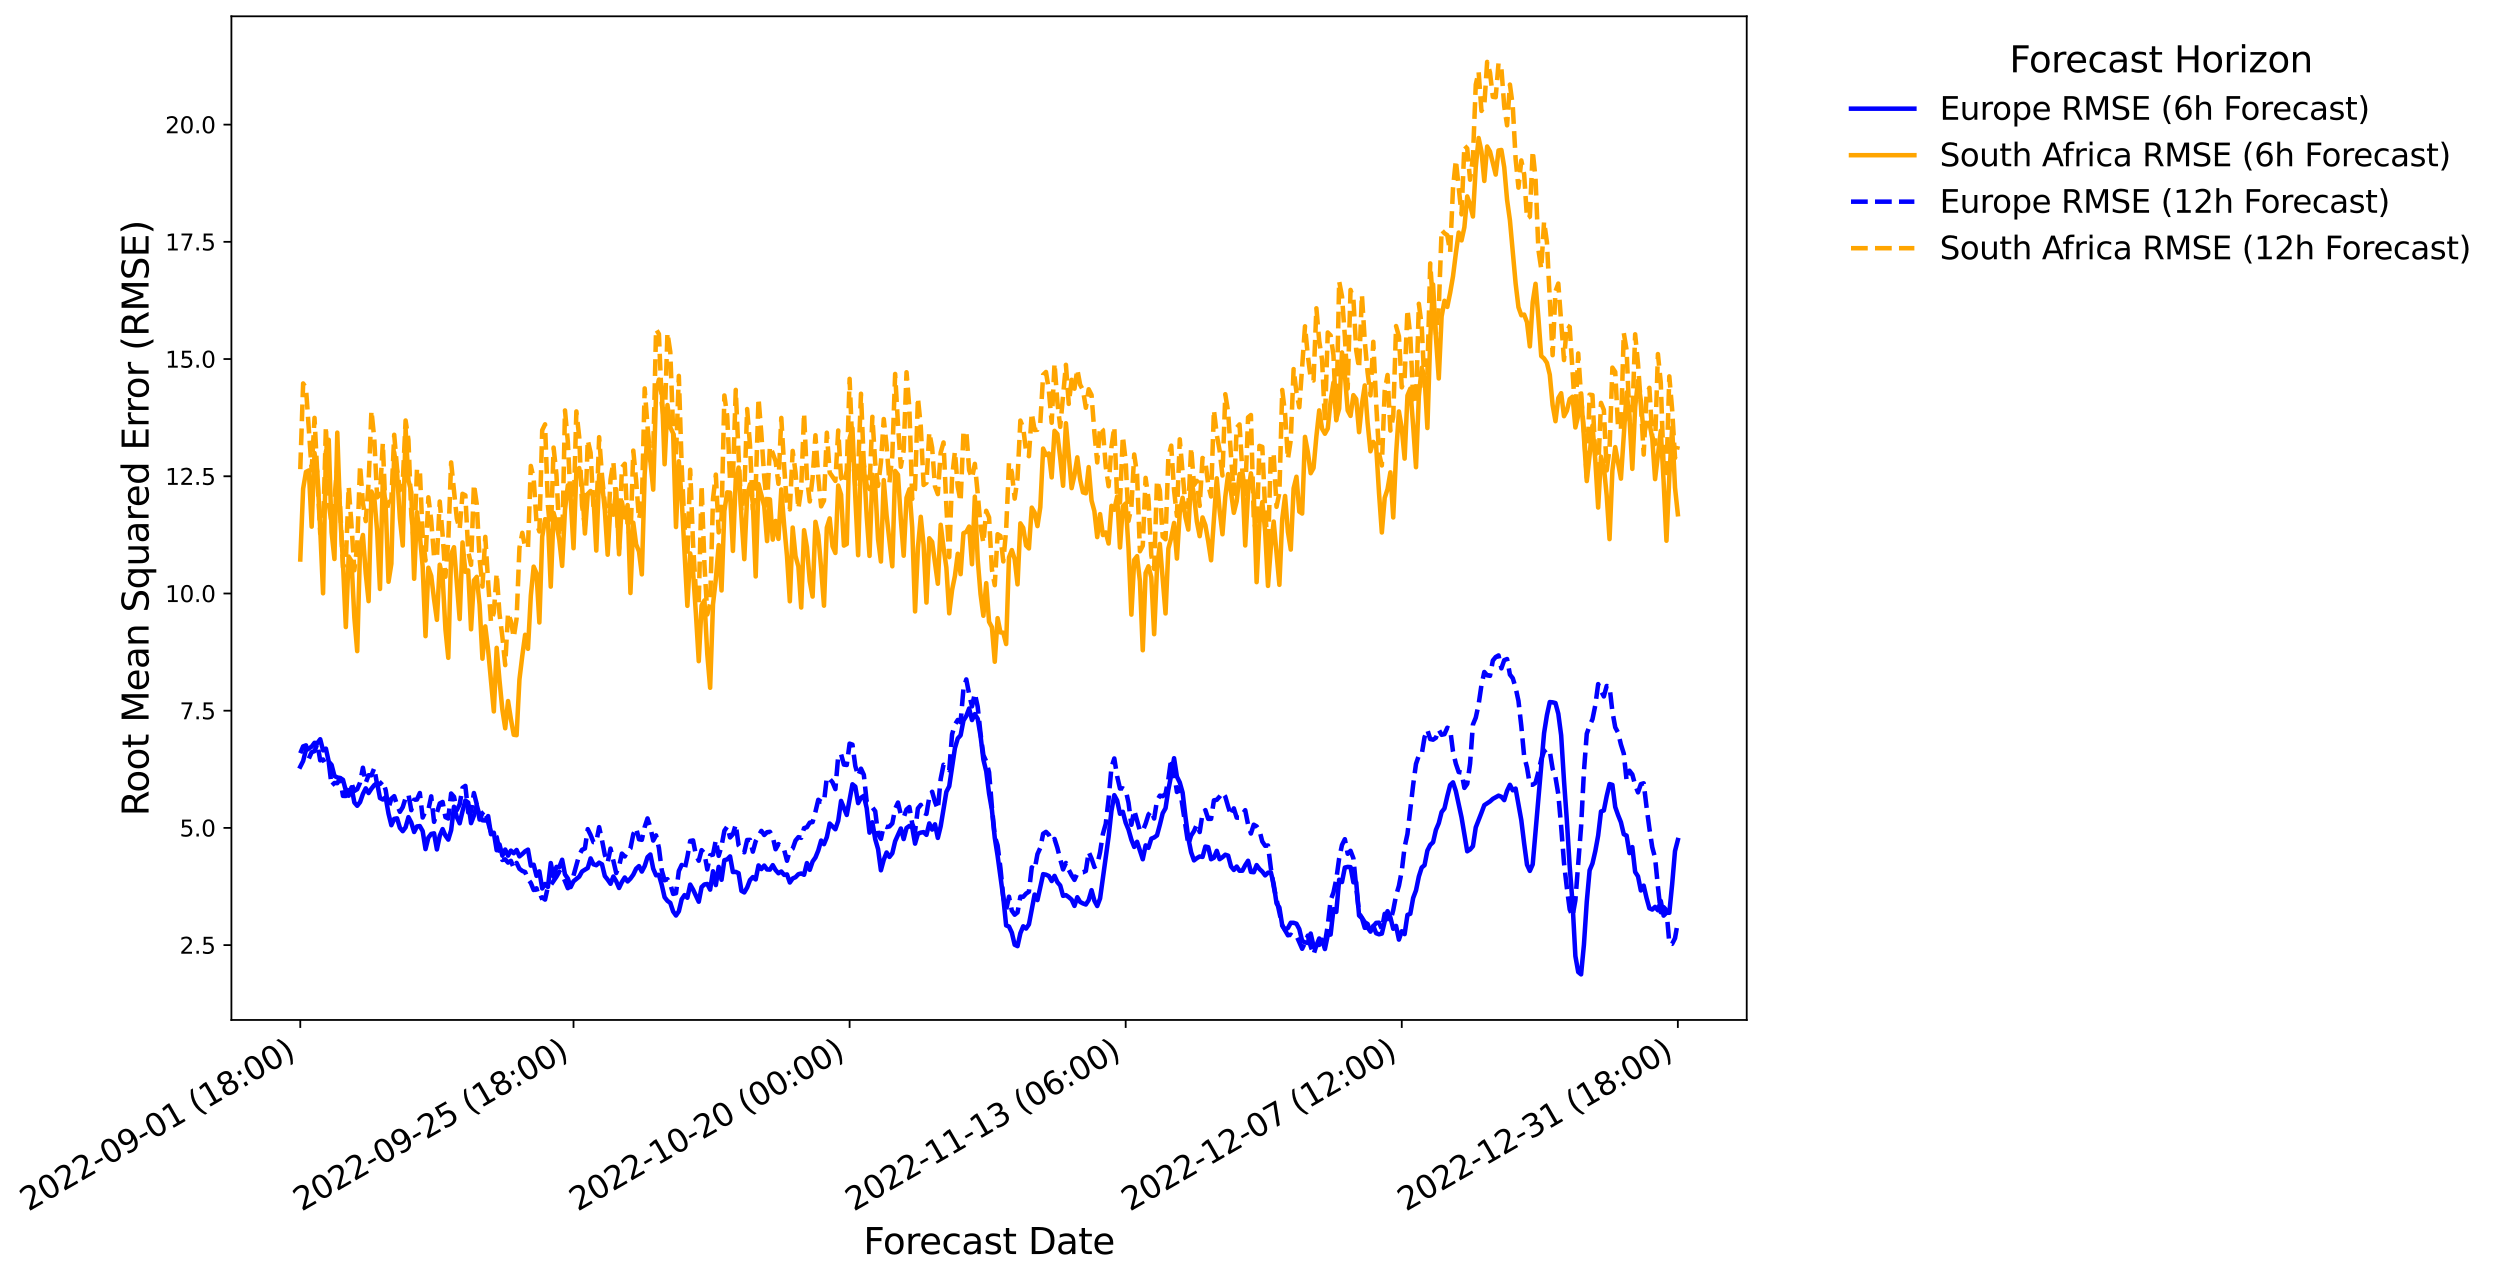 <?xml version="1.0" encoding="utf-8" standalone="no"?>
<!DOCTYPE svg PUBLIC "-//W3C//DTD SVG 1.1//EN"
  "http://www.w3.org/Graphics/SVG/1.1/DTD/svg11.dtd">
<svg xmlns:xlink="http://www.w3.org/1999/xlink" width="1104.717pt" height="564.68pt" viewBox="0 0 1104.717 564.68" xmlns="http://www.w3.org/2000/svg" version="1.1">
 <defs>
  <style type="text/css">*{stroke-linejoin: round; stroke-linecap: butt}</style>
 </defs>
 <g id="figure_1">
  <g id="patch_1">
   <path d="M 0 564.68 
L 1104.717 564.68 
L 1104.717 0 
L 0 0 
z
" style="fill: #ffffff"/>
  </g>
  <g id="axes_1">
   <g id="patch_2">
    <path d="M 102.255 450.72 
L 771.855 450.72 
L 771.855 7.2 
L 102.255 7.2 
z
" style="fill: #ffffff"/>
   </g>
   <g id="matplotlib.axis_1">
    <g id="xtick_1">
     <g id="line2d_1">
      <defs>
       <path id="m0d7de3e352" d="M 0 0 
L 0 3.5 
" style="stroke: #000000; stroke-width: 0.8"/>
      </defs>
      <g>
       <use xlink:href="#m0d7de3e352" x="132.691" y="450.72" style="stroke: #000000; stroke-width: 0.8"/>
      </g>
     </g>
     <g id="text_1">
      <!-- 2022-09-01 (18:00) -->
      <g transform="translate(12.519 535.474) rotate(-30) scale(0.14 -0.14)">
       <defs>
        <path id="DejaVuSans-32" d="M 1228 531 
L 3431 531 
L 3431 0 
L 469 0 
L 469 531 
Q 828 903 1448 1529 
Q 2069 2156 2228 2338 
Q 2531 2678 2651 2914 
Q 2772 3150 2772 3378 
Q 2772 3750 2511 3984 
Q 2250 4219 1831 4219 
Q 1534 4219 1204 4116 
Q 875 4013 500 3803 
L 500 4441 
Q 881 4594 1212 4672 
Q 1544 4750 1819 4750 
Q 2544 4750 2975 4387 
Q 3406 4025 3406 3419 
Q 3406 3131 3298 2873 
Q 3191 2616 2906 2266 
Q 2828 2175 2409 1742 
Q 1991 1309 1228 531 
z
" transform="scale(0.016)"/>
        <path id="DejaVuSans-30" d="M 2034 4250 
Q 1547 4250 1301 3770 
Q 1056 3291 1056 2328 
Q 1056 1369 1301 889 
Q 1547 409 2034 409 
Q 2525 409 2770 889 
Q 3016 1369 3016 2328 
Q 3016 3291 2770 3770 
Q 2525 4250 2034 4250 
z
M 2034 4750 
Q 2819 4750 3233 4129 
Q 3647 3509 3647 2328 
Q 3647 1150 3233 529 
Q 2819 -91 2034 -91 
Q 1250 -91 836 529 
Q 422 1150 422 2328 
Q 422 3509 836 4129 
Q 1250 4750 2034 4750 
z
" transform="scale(0.016)"/>
        <path id="DejaVuSans-2d" d="M 313 2009 
L 1997 2009 
L 1997 1497 
L 313 1497 
L 313 2009 
z
" transform="scale(0.016)"/>
        <path id="DejaVuSans-39" d="M 703 97 
L 703 672 
Q 941 559 1184 500 
Q 1428 441 1663 441 
Q 2288 441 2617 861 
Q 2947 1281 2994 2138 
Q 2813 1869 2534 1725 
Q 2256 1581 1919 1581 
Q 1219 1581 811 2004 
Q 403 2428 403 3163 
Q 403 3881 828 4315 
Q 1253 4750 1959 4750 
Q 2769 4750 3195 4129 
Q 3622 3509 3622 2328 
Q 3622 1225 3098 567 
Q 2575 -91 1691 -91 
Q 1453 -91 1209 -44 
Q 966 3 703 97 
z
M 1959 2075 
Q 2384 2075 2632 2365 
Q 2881 2656 2881 3163 
Q 2881 3666 2632 3958 
Q 2384 4250 1959 4250 
Q 1534 4250 1286 3958 
Q 1038 3666 1038 3163 
Q 1038 2656 1286 2365 
Q 1534 2075 1959 2075 
z
" transform="scale(0.016)"/>
        <path id="DejaVuSans-31" d="M 794 531 
L 1825 531 
L 1825 4091 
L 703 3866 
L 703 4441 
L 1819 4666 
L 2450 4666 
L 2450 531 
L 3481 531 
L 3481 0 
L 794 0 
L 794 531 
z
" transform="scale(0.016)"/>
        <path id="DejaVuSans-20" transform="scale(0.016)"/>
        <path id="DejaVuSans-28" d="M 1984 4856 
Q 1566 4138 1362 3434 
Q 1159 2731 1159 2009 
Q 1159 1288 1364 580 
Q 1569 -128 1984 -844 
L 1484 -844 
Q 1016 -109 783 600 
Q 550 1309 550 2009 
Q 550 2706 781 3412 
Q 1013 4119 1484 4856 
L 1984 4856 
z
" transform="scale(0.016)"/>
        <path id="DejaVuSans-38" d="M 2034 2216 
Q 1584 2216 1326 1975 
Q 1069 1734 1069 1313 
Q 1069 891 1326 650 
Q 1584 409 2034 409 
Q 2484 409 2743 651 
Q 3003 894 3003 1313 
Q 3003 1734 2745 1975 
Q 2488 2216 2034 2216 
z
M 1403 2484 
Q 997 2584 770 2862 
Q 544 3141 544 3541 
Q 544 4100 942 4425 
Q 1341 4750 2034 4750 
Q 2731 4750 3128 4425 
Q 3525 4100 3525 3541 
Q 3525 3141 3298 2862 
Q 3072 2584 2669 2484 
Q 3125 2378 3379 2068 
Q 3634 1759 3634 1313 
Q 3634 634 3220 271 
Q 2806 -91 2034 -91 
Q 1263 -91 848 271 
Q 434 634 434 1313 
Q 434 1759 690 2068 
Q 947 2378 1403 2484 
z
M 1172 3481 
Q 1172 3119 1398 2916 
Q 1625 2713 2034 2713 
Q 2441 2713 2670 2916 
Q 2900 3119 2900 3481 
Q 2900 3844 2670 4047 
Q 2441 4250 2034 4250 
Q 1625 4250 1398 4047 
Q 1172 3844 1172 3481 
z
" transform="scale(0.016)"/>
        <path id="DejaVuSans-3a" d="M 750 794 
L 1409 794 
L 1409 0 
L 750 0 
L 750 794 
z
M 750 3309 
L 1409 3309 
L 1409 2516 
L 750 2516 
L 750 3309 
z
" transform="scale(0.016)"/>
        <path id="DejaVuSans-29" d="M 513 4856 
L 1013 4856 
Q 1481 4119 1714 3412 
Q 1947 2706 1947 2009 
Q 1947 1309 1714 600 
Q 1481 -109 1013 -844 
L 513 -844 
Q 928 -128 1133 580 
Q 1338 1288 1338 2009 
Q 1338 2731 1133 3434 
Q 928 4138 513 4856 
z
" transform="scale(0.016)"/>
       </defs>
       <use xlink:href="#DejaVuSans-32"/>
       <use xlink:href="#DejaVuSans-30" transform="translate(63.623 0)"/>
       <use xlink:href="#DejaVuSans-32" transform="translate(127.246 0)"/>
       <use xlink:href="#DejaVuSans-32" transform="translate(190.869 0)"/>
       <use xlink:href="#DejaVuSans-2d" transform="translate(254.492 0)"/>
       <use xlink:href="#DejaVuSans-30" transform="translate(290.576 0)"/>
       <use xlink:href="#DejaVuSans-39" transform="translate(354.199 0)"/>
       <use xlink:href="#DejaVuSans-2d" transform="translate(417.822 0)"/>
       <use xlink:href="#DejaVuSans-30" transform="translate(453.906 0)"/>
       <use xlink:href="#DejaVuSans-31" transform="translate(517.529 0)"/>
       <use xlink:href="#DejaVuSans-20" transform="translate(581.152 0)"/>
       <use xlink:href="#DejaVuSans-28" transform="translate(612.939 0)"/>
       <use xlink:href="#DejaVuSans-31" transform="translate(651.953 0)"/>
       <use xlink:href="#DejaVuSans-38" transform="translate(715.576 0)"/>
       <use xlink:href="#DejaVuSans-3a" transform="translate(779.199 0)"/>
       <use xlink:href="#DejaVuSans-30" transform="translate(812.891 0)"/>
       <use xlink:href="#DejaVuSans-30" transform="translate(876.514 0)"/>
       <use xlink:href="#DejaVuSans-29" transform="translate(940.137 0)"/>
      </g>
     </g>
    </g>
    <g id="xtick_2">
     <g id="line2d_2">
      <g>
       <use xlink:href="#m0d7de3e352" x="253.43" y="450.72" style="stroke: #000000; stroke-width: 0.8"/>
      </g>
     </g>
     <g id="text_2">
      <!-- 2022-09-25 (18:00) -->
      <g transform="translate(133.258 535.474) rotate(-30) scale(0.14 -0.14)">
       <defs>
        <path id="DejaVuSans-35" d="M 691 4666 
L 3169 4666 
L 3169 4134 
L 1269 4134 
L 1269 2991 
Q 1406 3038 1543 3061 
Q 1681 3084 1819 3084 
Q 2600 3084 3056 2656 
Q 3513 2228 3513 1497 
Q 3513 744 3044 326 
Q 2575 -91 1722 -91 
Q 1428 -91 1123 -41 
Q 819 9 494 109 
L 494 744 
Q 775 591 1075 516 
Q 1375 441 1709 441 
Q 2250 441 2565 725 
Q 2881 1009 2881 1497 
Q 2881 1984 2565 2268 
Q 2250 2553 1709 2553 
Q 1456 2553 1204 2497 
Q 953 2441 691 2322 
L 691 4666 
z
" transform="scale(0.016)"/>
       </defs>
       <use xlink:href="#DejaVuSans-32"/>
       <use xlink:href="#DejaVuSans-30" transform="translate(63.623 0)"/>
       <use xlink:href="#DejaVuSans-32" transform="translate(127.246 0)"/>
       <use xlink:href="#DejaVuSans-32" transform="translate(190.869 0)"/>
       <use xlink:href="#DejaVuSans-2d" transform="translate(254.492 0)"/>
       <use xlink:href="#DejaVuSans-30" transform="translate(290.576 0)"/>
       <use xlink:href="#DejaVuSans-39" transform="translate(354.199 0)"/>
       <use xlink:href="#DejaVuSans-2d" transform="translate(417.822 0)"/>
       <use xlink:href="#DejaVuSans-32" transform="translate(453.906 0)"/>
       <use xlink:href="#DejaVuSans-35" transform="translate(517.529 0)"/>
       <use xlink:href="#DejaVuSans-20" transform="translate(581.152 0)"/>
       <use xlink:href="#DejaVuSans-28" transform="translate(612.939 0)"/>
       <use xlink:href="#DejaVuSans-31" transform="translate(651.953 0)"/>
       <use xlink:href="#DejaVuSans-38" transform="translate(715.576 0)"/>
       <use xlink:href="#DejaVuSans-3a" transform="translate(779.199 0)"/>
       <use xlink:href="#DejaVuSans-30" transform="translate(812.891 0)"/>
       <use xlink:href="#DejaVuSans-30" transform="translate(876.514 0)"/>
       <use xlink:href="#DejaVuSans-29" transform="translate(940.137 0)"/>
      </g>
     </g>
    </g>
    <g id="xtick_3">
     <g id="line2d_3">
      <g>
       <use xlink:href="#m0d7de3e352" x="375.427" y="450.72" style="stroke: #000000; stroke-width: 0.8"/>
      </g>
     </g>
     <g id="text_3">
      <!-- 2022-10-20 (00:00) -->
      <g transform="translate(255.255 535.474) rotate(-30) scale(0.14 -0.14)">
       <use xlink:href="#DejaVuSans-32"/>
       <use xlink:href="#DejaVuSans-30" transform="translate(63.623 0)"/>
       <use xlink:href="#DejaVuSans-32" transform="translate(127.246 0)"/>
       <use xlink:href="#DejaVuSans-32" transform="translate(190.869 0)"/>
       <use xlink:href="#DejaVuSans-2d" transform="translate(254.492 0)"/>
       <use xlink:href="#DejaVuSans-31" transform="translate(290.576 0)"/>
       <use xlink:href="#DejaVuSans-30" transform="translate(354.199 0)"/>
       <use xlink:href="#DejaVuSans-2d" transform="translate(417.822 0)"/>
       <use xlink:href="#DejaVuSans-32" transform="translate(453.906 0)"/>
       <use xlink:href="#DejaVuSans-30" transform="translate(517.529 0)"/>
       <use xlink:href="#DejaVuSans-20" transform="translate(581.152 0)"/>
       <use xlink:href="#DejaVuSans-28" transform="translate(612.939 0)"/>
       <use xlink:href="#DejaVuSans-30" transform="translate(651.953 0)"/>
       <use xlink:href="#DejaVuSans-30" transform="translate(715.576 0)"/>
       <use xlink:href="#DejaVuSans-3a" transform="translate(779.199 0)"/>
       <use xlink:href="#DejaVuSans-30" transform="translate(812.891 0)"/>
       <use xlink:href="#DejaVuSans-30" transform="translate(876.514 0)"/>
       <use xlink:href="#DejaVuSans-29" transform="translate(940.137 0)"/>
      </g>
     </g>
    </g>
    <g id="xtick_4">
     <g id="line2d_4">
      <g>
       <use xlink:href="#m0d7de3e352" x="497.424" y="450.72" style="stroke: #000000; stroke-width: 0.8"/>
      </g>
     </g>
     <g id="text_4">
      <!-- 2022-11-13 (06:00) -->
      <g transform="translate(377.252 535.474) rotate(-30) scale(0.14 -0.14)">
       <defs>
        <path id="DejaVuSans-33" d="M 2597 2516 
Q 3050 2419 3304 2112 
Q 3559 1806 3559 1356 
Q 3559 666 3084 287 
Q 2609 -91 1734 -91 
Q 1441 -91 1130 -33 
Q 819 25 488 141 
L 488 750 
Q 750 597 1062 519 
Q 1375 441 1716 441 
Q 2309 441 2620 675 
Q 2931 909 2931 1356 
Q 2931 1769 2642 2001 
Q 2353 2234 1838 2234 
L 1294 2234 
L 1294 2753 
L 1863 2753 
Q 2328 2753 2575 2939 
Q 2822 3125 2822 3475 
Q 2822 3834 2567 4026 
Q 2313 4219 1838 4219 
Q 1578 4219 1281 4162 
Q 984 4106 628 3988 
L 628 4550 
Q 988 4650 1302 4700 
Q 1616 4750 1894 4750 
Q 2613 4750 3031 4423 
Q 3450 4097 3450 3541 
Q 3450 3153 3228 2886 
Q 3006 2619 2597 2516 
z
" transform="scale(0.016)"/>
        <path id="DejaVuSans-36" d="M 2113 2584 
Q 1688 2584 1439 2293 
Q 1191 2003 1191 1497 
Q 1191 994 1439 701 
Q 1688 409 2113 409 
Q 2538 409 2786 701 
Q 3034 994 3034 1497 
Q 3034 2003 2786 2293 
Q 2538 2584 2113 2584 
z
M 3366 4563 
L 3366 3988 
Q 3128 4100 2886 4159 
Q 2644 4219 2406 4219 
Q 1781 4219 1451 3797 
Q 1122 3375 1075 2522 
Q 1259 2794 1537 2939 
Q 1816 3084 2150 3084 
Q 2853 3084 3261 2657 
Q 3669 2231 3669 1497 
Q 3669 778 3244 343 
Q 2819 -91 2113 -91 
Q 1303 -91 875 529 
Q 447 1150 447 2328 
Q 447 3434 972 4092 
Q 1497 4750 2381 4750 
Q 2619 4750 2861 4703 
Q 3103 4656 3366 4563 
z
" transform="scale(0.016)"/>
       </defs>
       <use xlink:href="#DejaVuSans-32"/>
       <use xlink:href="#DejaVuSans-30" transform="translate(63.623 0)"/>
       <use xlink:href="#DejaVuSans-32" transform="translate(127.246 0)"/>
       <use xlink:href="#DejaVuSans-32" transform="translate(190.869 0)"/>
       <use xlink:href="#DejaVuSans-2d" transform="translate(254.492 0)"/>
       <use xlink:href="#DejaVuSans-31" transform="translate(290.576 0)"/>
       <use xlink:href="#DejaVuSans-31" transform="translate(354.199 0)"/>
       <use xlink:href="#DejaVuSans-2d" transform="translate(417.822 0)"/>
       <use xlink:href="#DejaVuSans-31" transform="translate(453.906 0)"/>
       <use xlink:href="#DejaVuSans-33" transform="translate(517.529 0)"/>
       <use xlink:href="#DejaVuSans-20" transform="translate(581.152 0)"/>
       <use xlink:href="#DejaVuSans-28" transform="translate(612.939 0)"/>
       <use xlink:href="#DejaVuSans-30" transform="translate(651.953 0)"/>
       <use xlink:href="#DejaVuSans-36" transform="translate(715.576 0)"/>
       <use xlink:href="#DejaVuSans-3a" transform="translate(779.199 0)"/>
       <use xlink:href="#DejaVuSans-30" transform="translate(812.891 0)"/>
       <use xlink:href="#DejaVuSans-30" transform="translate(876.514 0)"/>
       <use xlink:href="#DejaVuSans-29" transform="translate(940.137 0)"/>
      </g>
     </g>
    </g>
    <g id="xtick_5">
     <g id="line2d_5">
      <g>
       <use xlink:href="#m0d7de3e352" x="619.421" y="450.72" style="stroke: #000000; stroke-width: 0.8"/>
      </g>
     </g>
     <g id="text_5">
      <!-- 2022-12-07 (12:00) -->
      <g transform="translate(499.249 535.474) rotate(-30) scale(0.14 -0.14)">
       <defs>
        <path id="DejaVuSans-37" d="M 525 4666 
L 3525 4666 
L 3525 4397 
L 1831 0 
L 1172 0 
L 2766 4134 
L 525 4134 
L 525 4666 
z
" transform="scale(0.016)"/>
       </defs>
       <use xlink:href="#DejaVuSans-32"/>
       <use xlink:href="#DejaVuSans-30" transform="translate(63.623 0)"/>
       <use xlink:href="#DejaVuSans-32" transform="translate(127.246 0)"/>
       <use xlink:href="#DejaVuSans-32" transform="translate(190.869 0)"/>
       <use xlink:href="#DejaVuSans-2d" transform="translate(254.492 0)"/>
       <use xlink:href="#DejaVuSans-31" transform="translate(290.576 0)"/>
       <use xlink:href="#DejaVuSans-32" transform="translate(354.199 0)"/>
       <use xlink:href="#DejaVuSans-2d" transform="translate(417.822 0)"/>
       <use xlink:href="#DejaVuSans-30" transform="translate(453.906 0)"/>
       <use xlink:href="#DejaVuSans-37" transform="translate(517.529 0)"/>
       <use xlink:href="#DejaVuSans-20" transform="translate(581.152 0)"/>
       <use xlink:href="#DejaVuSans-28" transform="translate(612.939 0)"/>
       <use xlink:href="#DejaVuSans-31" transform="translate(651.953 0)"/>
       <use xlink:href="#DejaVuSans-32" transform="translate(715.576 0)"/>
       <use xlink:href="#DejaVuSans-3a" transform="translate(779.199 0)"/>
       <use xlink:href="#DejaVuSans-30" transform="translate(812.891 0)"/>
       <use xlink:href="#DejaVuSans-30" transform="translate(876.514 0)"/>
       <use xlink:href="#DejaVuSans-29" transform="translate(940.137 0)"/>
      </g>
     </g>
    </g>
    <g id="xtick_6">
     <g id="line2d_6">
      <g>
       <use xlink:href="#m0d7de3e352" x="741.418" y="450.72" style="stroke: #000000; stroke-width: 0.8"/>
      </g>
     </g>
     <g id="text_6">
      <!-- 2022-12-31 (18:00) -->
      <g transform="translate(621.246 535.474) rotate(-30) scale(0.14 -0.14)">
       <use xlink:href="#DejaVuSans-32"/>
       <use xlink:href="#DejaVuSans-30" transform="translate(63.623 0)"/>
       <use xlink:href="#DejaVuSans-32" transform="translate(127.246 0)"/>
       <use xlink:href="#DejaVuSans-32" transform="translate(190.869 0)"/>
       <use xlink:href="#DejaVuSans-2d" transform="translate(254.492 0)"/>
       <use xlink:href="#DejaVuSans-31" transform="translate(290.576 0)"/>
       <use xlink:href="#DejaVuSans-32" transform="translate(354.199 0)"/>
       <use xlink:href="#DejaVuSans-2d" transform="translate(417.822 0)"/>
       <use xlink:href="#DejaVuSans-33" transform="translate(453.906 0)"/>
       <use xlink:href="#DejaVuSans-31" transform="translate(517.529 0)"/>
       <use xlink:href="#DejaVuSans-20" transform="translate(581.152 0)"/>
       <use xlink:href="#DejaVuSans-28" transform="translate(612.939 0)"/>
       <use xlink:href="#DejaVuSans-31" transform="translate(651.953 0)"/>
       <use xlink:href="#DejaVuSans-38" transform="translate(715.576 0)"/>
       <use xlink:href="#DejaVuSans-3a" transform="translate(779.199 0)"/>
       <use xlink:href="#DejaVuSans-30" transform="translate(812.891 0)"/>
       <use xlink:href="#DejaVuSans-30" transform="translate(876.514 0)"/>
       <use xlink:href="#DejaVuSans-29" transform="translate(940.137 0)"/>
      </g>
     </g>
    </g>
    <g id="text_7">
     <!-- Forecast Date -->
     <g transform="translate(381.548 554.153) scale(0.16 -0.16)">
      <defs>
       <path id="DejaVuSans-46" d="M 628 4666 
L 3309 4666 
L 3309 4134 
L 1259 4134 
L 1259 2759 
L 3109 2759 
L 3109 2228 
L 1259 2228 
L 1259 0 
L 628 0 
L 628 4666 
z
" transform="scale(0.016)"/>
       <path id="DejaVuSans-6f" d="M 1959 3097 
Q 1497 3097 1228 2736 
Q 959 2375 959 1747 
Q 959 1119 1226 758 
Q 1494 397 1959 397 
Q 2419 397 2687 759 
Q 2956 1122 2956 1747 
Q 2956 2369 2687 2733 
Q 2419 3097 1959 3097 
z
M 1959 3584 
Q 2709 3584 3137 3096 
Q 3566 2609 3566 1747 
Q 3566 888 3137 398 
Q 2709 -91 1959 -91 
Q 1206 -91 779 398 
Q 353 888 353 1747 
Q 353 2609 779 3096 
Q 1206 3584 1959 3584 
z
" transform="scale(0.016)"/>
       <path id="DejaVuSans-72" d="M 2631 2963 
Q 2534 3019 2420 3045 
Q 2306 3072 2169 3072 
Q 1681 3072 1420 2755 
Q 1159 2438 1159 1844 
L 1159 0 
L 581 0 
L 581 3500 
L 1159 3500 
L 1159 2956 
Q 1341 3275 1631 3429 
Q 1922 3584 2338 3584 
Q 2397 3584 2469 3576 
Q 2541 3569 2628 3553 
L 2631 2963 
z
" transform="scale(0.016)"/>
       <path id="DejaVuSans-65" d="M 3597 1894 
L 3597 1613 
L 953 1613 
Q 991 1019 1311 708 
Q 1631 397 2203 397 
Q 2534 397 2845 478 
Q 3156 559 3463 722 
L 3463 178 
Q 3153 47 2828 -22 
Q 2503 -91 2169 -91 
Q 1331 -91 842 396 
Q 353 884 353 1716 
Q 353 2575 817 3079 
Q 1281 3584 2069 3584 
Q 2775 3584 3186 3129 
Q 3597 2675 3597 1894 
z
M 3022 2063 
Q 3016 2534 2758 2815 
Q 2500 3097 2075 3097 
Q 1594 3097 1305 2825 
Q 1016 2553 972 2059 
L 3022 2063 
z
" transform="scale(0.016)"/>
       <path id="DejaVuSans-63" d="M 3122 3366 
L 3122 2828 
Q 2878 2963 2633 3030 
Q 2388 3097 2138 3097 
Q 1578 3097 1268 2742 
Q 959 2388 959 1747 
Q 959 1106 1268 751 
Q 1578 397 2138 397 
Q 2388 397 2633 464 
Q 2878 531 3122 666 
L 3122 134 
Q 2881 22 2623 -34 
Q 2366 -91 2075 -91 
Q 1284 -91 818 406 
Q 353 903 353 1747 
Q 353 2603 823 3093 
Q 1294 3584 2113 3584 
Q 2378 3584 2631 3529 
Q 2884 3475 3122 3366 
z
" transform="scale(0.016)"/>
       <path id="DejaVuSans-61" d="M 2194 1759 
Q 1497 1759 1228 1600 
Q 959 1441 959 1056 
Q 959 750 1161 570 
Q 1363 391 1709 391 
Q 2188 391 2477 730 
Q 2766 1069 2766 1631 
L 2766 1759 
L 2194 1759 
z
M 3341 1997 
L 3341 0 
L 2766 0 
L 2766 531 
Q 2569 213 2275 61 
Q 1981 -91 1556 -91 
Q 1019 -91 701 211 
Q 384 513 384 1019 
Q 384 1609 779 1909 
Q 1175 2209 1959 2209 
L 2766 2209 
L 2766 2266 
Q 2766 2663 2505 2880 
Q 2244 3097 1772 3097 
Q 1472 3097 1187 3025 
Q 903 2953 641 2809 
L 641 3341 
Q 956 3463 1253 3523 
Q 1550 3584 1831 3584 
Q 2591 3584 2966 3190 
Q 3341 2797 3341 1997 
z
" transform="scale(0.016)"/>
       <path id="DejaVuSans-73" d="M 2834 3397 
L 2834 2853 
Q 2591 2978 2328 3040 
Q 2066 3103 1784 3103 
Q 1356 3103 1142 2972 
Q 928 2841 928 2578 
Q 928 2378 1081 2264 
Q 1234 2150 1697 2047 
L 1894 2003 
Q 2506 1872 2764 1633 
Q 3022 1394 3022 966 
Q 3022 478 2636 193 
Q 2250 -91 1575 -91 
Q 1294 -91 989 -36 
Q 684 19 347 128 
L 347 722 
Q 666 556 975 473 
Q 1284 391 1588 391 
Q 1994 391 2212 530 
Q 2431 669 2431 922 
Q 2431 1156 2273 1281 
Q 2116 1406 1581 1522 
L 1381 1569 
Q 847 1681 609 1914 
Q 372 2147 372 2553 
Q 372 3047 722 3315 
Q 1072 3584 1716 3584 
Q 2034 3584 2315 3537 
Q 2597 3491 2834 3397 
z
" transform="scale(0.016)"/>
       <path id="DejaVuSans-74" d="M 1172 4494 
L 1172 3500 
L 2356 3500 
L 2356 3053 
L 1172 3053 
L 1172 1153 
Q 1172 725 1289 603 
Q 1406 481 1766 481 
L 2356 481 
L 2356 0 
L 1766 0 
Q 1100 0 847 248 
Q 594 497 594 1153 
L 594 3053 
L 172 3053 
L 172 3500 
L 594 3500 
L 594 4494 
L 1172 4494 
z
" transform="scale(0.016)"/>
       <path id="DejaVuSans-44" d="M 1259 4147 
L 1259 519 
L 2022 519 
Q 2988 519 3436 956 
Q 3884 1394 3884 2338 
Q 3884 3275 3436 3711 
Q 2988 4147 2022 4147 
L 1259 4147 
z
M 628 4666 
L 1925 4666 
Q 3281 4666 3915 4102 
Q 4550 3538 4550 2338 
Q 4550 1131 3912 565 
Q 3275 0 1925 0 
L 628 0 
L 628 4666 
z
" transform="scale(0.016)"/>
      </defs>
      <use xlink:href="#DejaVuSans-46"/>
      <use xlink:href="#DejaVuSans-6f" transform="translate(53.895 0)"/>
      <use xlink:href="#DejaVuSans-72" transform="translate(115.076 0)"/>
      <use xlink:href="#DejaVuSans-65" transform="translate(153.939 0)"/>
      <use xlink:href="#DejaVuSans-63" transform="translate(215.463 0)"/>
      <use xlink:href="#DejaVuSans-61" transform="translate(270.443 0)"/>
      <use xlink:href="#DejaVuSans-73" transform="translate(331.723 0)"/>
      <use xlink:href="#DejaVuSans-74" transform="translate(383.822 0)"/>
      <use xlink:href="#DejaVuSans-20" transform="translate(423.031 0)"/>
      <use xlink:href="#DejaVuSans-44" transform="translate(454.818 0)"/>
      <use xlink:href="#DejaVuSans-61" transform="translate(531.82 0)"/>
      <use xlink:href="#DejaVuSans-74" transform="translate(593.1 0)"/>
      <use xlink:href="#DejaVuSans-65" transform="translate(632.309 0)"/>
     </g>
    </g>
   </g>
   <g id="matplotlib.axis_2">
    <g id="ytick_1">
     <g id="line2d_7">
      <defs>
       <path id="m02e92213d8" d="M 0 0 
L -3.5 0 
" style="stroke: #000000; stroke-width: 0.8"/>
      </defs>
      <g>
       <use xlink:href="#m02e92213d8" x="102.255" y="417.635" style="stroke: #000000; stroke-width: 0.8"/>
      </g>
     </g>
     <g id="text_8">
      <!-- 2.5 -->
      <g transform="translate(79.352 421.434) scale(0.1 -0.1)">
       <defs>
        <path id="DejaVuSans-2e" d="M 684 794 
L 1344 794 
L 1344 0 
L 684 0 
L 684 794 
z
" transform="scale(0.016)"/>
       </defs>
       <use xlink:href="#DejaVuSans-32"/>
       <use xlink:href="#DejaVuSans-2e" transform="translate(63.623 0)"/>
       <use xlink:href="#DejaVuSans-35" transform="translate(95.41 0)"/>
      </g>
     </g>
    </g>
    <g id="ytick_2">
     <g id="line2d_8">
      <g>
       <use xlink:href="#m02e92213d8" x="102.255" y="365.841" style="stroke: #000000; stroke-width: 0.8"/>
      </g>
     </g>
     <g id="text_9">
      <!-- 5.0 -->
      <g transform="translate(79.352 369.64) scale(0.1 -0.1)">
       <use xlink:href="#DejaVuSans-35"/>
       <use xlink:href="#DejaVuSans-2e" transform="translate(63.623 0)"/>
       <use xlink:href="#DejaVuSans-30" transform="translate(95.41 0)"/>
      </g>
     </g>
    </g>
    <g id="ytick_3">
     <g id="line2d_9">
      <g>
       <use xlink:href="#m02e92213d8" x="102.255" y="314.046" style="stroke: #000000; stroke-width: 0.8"/>
      </g>
     </g>
     <g id="text_10">
      <!-- 7.5 -->
      <g transform="translate(79.352 317.846) scale(0.1 -0.1)">
       <use xlink:href="#DejaVuSans-37"/>
       <use xlink:href="#DejaVuSans-2e" transform="translate(63.623 0)"/>
       <use xlink:href="#DejaVuSans-35" transform="translate(95.41 0)"/>
      </g>
     </g>
    </g>
    <g id="ytick_4">
     <g id="line2d_10">
      <g>
       <use xlink:href="#m02e92213d8" x="102.255" y="262.252" style="stroke: #000000; stroke-width: 0.8"/>
      </g>
     </g>
     <g id="text_11">
      <!-- 10.0 -->
      <g transform="translate(72.989 266.051) scale(0.1 -0.1)">
       <use xlink:href="#DejaVuSans-31"/>
       <use xlink:href="#DejaVuSans-30" transform="translate(63.623 0)"/>
       <use xlink:href="#DejaVuSans-2e" transform="translate(127.246 0)"/>
       <use xlink:href="#DejaVuSans-30" transform="translate(159.033 0)"/>
      </g>
     </g>
    </g>
    <g id="ytick_5">
     <g id="line2d_11">
      <g>
       <use xlink:href="#m02e92213d8" x="102.255" y="210.458" style="stroke: #000000; stroke-width: 0.8"/>
      </g>
     </g>
     <g id="text_12">
      <!-- 12.5 -->
      <g transform="translate(72.989 214.257) scale(0.1 -0.1)">
       <use xlink:href="#DejaVuSans-31"/>
       <use xlink:href="#DejaVuSans-32" transform="translate(63.623 0)"/>
       <use xlink:href="#DejaVuSans-2e" transform="translate(127.246 0)"/>
       <use xlink:href="#DejaVuSans-35" transform="translate(159.033 0)"/>
      </g>
     </g>
    </g>
    <g id="ytick_6">
     <g id="line2d_12">
      <g>
       <use xlink:href="#m02e92213d8" x="102.255" y="158.664" style="stroke: #000000; stroke-width: 0.8"/>
      </g>
     </g>
     <g id="text_13">
      <!-- 15.0 -->
      <g transform="translate(72.989 162.463) scale(0.1 -0.1)">
       <use xlink:href="#DejaVuSans-31"/>
       <use xlink:href="#DejaVuSans-35" transform="translate(63.623 0)"/>
       <use xlink:href="#DejaVuSans-2e" transform="translate(127.246 0)"/>
       <use xlink:href="#DejaVuSans-30" transform="translate(159.033 0)"/>
      </g>
     </g>
    </g>
    <g id="ytick_7">
     <g id="line2d_13">
      <g>
       <use xlink:href="#m02e92213d8" x="102.255" y="106.87" style="stroke: #000000; stroke-width: 0.8"/>
      </g>
     </g>
     <g id="text_14">
      <!-- 17.5 -->
      <g transform="translate(72.989 110.669) scale(0.1 -0.1)">
       <use xlink:href="#DejaVuSans-31"/>
       <use xlink:href="#DejaVuSans-37" transform="translate(63.623 0)"/>
       <use xlink:href="#DejaVuSans-2e" transform="translate(127.246 0)"/>
       <use xlink:href="#DejaVuSans-35" transform="translate(159.033 0)"/>
      </g>
     </g>
    </g>
    <g id="ytick_8">
     <g id="line2d_14">
      <g>
       <use xlink:href="#m02e92213d8" x="102.255" y="55.076" style="stroke: #000000; stroke-width: 0.8"/>
      </g>
     </g>
     <g id="text_15">
      <!-- 20.0 -->
      <g transform="translate(72.989 58.875) scale(0.1 -0.1)">
       <use xlink:href="#DejaVuSans-32"/>
       <use xlink:href="#DejaVuSans-30" transform="translate(63.623 0)"/>
       <use xlink:href="#DejaVuSans-2e" transform="translate(127.246 0)"/>
       <use xlink:href="#DejaVuSans-30" transform="translate(159.033 0)"/>
      </g>
     </g>
    </g>
    <g id="text_16">
     <!-- Root Mean Squared Error (RMSE) -->
     <g transform="translate(65.662 360.626) rotate(-90) scale(0.16 -0.16)">
      <defs>
       <path id="DejaVuSans-52" d="M 2841 2188 
Q 3044 2119 3236 1894 
Q 3428 1669 3622 1275 
L 4263 0 
L 3584 0 
L 2988 1197 
Q 2756 1666 2539 1819 
Q 2322 1972 1947 1972 
L 1259 1972 
L 1259 0 
L 628 0 
L 628 4666 
L 2053 4666 
Q 2853 4666 3247 4331 
Q 3641 3997 3641 3322 
Q 3641 2881 3436 2590 
Q 3231 2300 2841 2188 
z
M 1259 4147 
L 1259 2491 
L 2053 2491 
Q 2509 2491 2742 2702 
Q 2975 2913 2975 3322 
Q 2975 3731 2742 3939 
Q 2509 4147 2053 4147 
L 1259 4147 
z
" transform="scale(0.016)"/>
       <path id="DejaVuSans-4d" d="M 628 4666 
L 1569 4666 
L 2759 1491 
L 3956 4666 
L 4897 4666 
L 4897 0 
L 4281 0 
L 4281 4097 
L 3078 897 
L 2444 897 
L 1241 4097 
L 1241 0 
L 628 0 
L 628 4666 
z
" transform="scale(0.016)"/>
       <path id="DejaVuSans-6e" d="M 3513 2113 
L 3513 0 
L 2938 0 
L 2938 2094 
Q 2938 2591 2744 2837 
Q 2550 3084 2163 3084 
Q 1697 3084 1428 2787 
Q 1159 2491 1159 1978 
L 1159 0 
L 581 0 
L 581 3500 
L 1159 3500 
L 1159 2956 
Q 1366 3272 1645 3428 
Q 1925 3584 2291 3584 
Q 2894 3584 3203 3211 
Q 3513 2838 3513 2113 
z
" transform="scale(0.016)"/>
       <path id="DejaVuSans-53" d="M 3425 4513 
L 3425 3897 
Q 3066 4069 2747 4153 
Q 2428 4238 2131 4238 
Q 1616 4238 1336 4038 
Q 1056 3838 1056 3469 
Q 1056 3159 1242 3001 
Q 1428 2844 1947 2747 
L 2328 2669 
Q 3034 2534 3370 2195 
Q 3706 1856 3706 1288 
Q 3706 609 3251 259 
Q 2797 -91 1919 -91 
Q 1588 -91 1214 -16 
Q 841 59 441 206 
L 441 856 
Q 825 641 1194 531 
Q 1563 422 1919 422 
Q 2459 422 2753 634 
Q 3047 847 3047 1241 
Q 3047 1584 2836 1778 
Q 2625 1972 2144 2069 
L 1759 2144 
Q 1053 2284 737 2584 
Q 422 2884 422 3419 
Q 422 4038 858 4394 
Q 1294 4750 2059 4750 
Q 2388 4750 2728 4690 
Q 3069 4631 3425 4513 
z
" transform="scale(0.016)"/>
       <path id="DejaVuSans-71" d="M 947 1747 
Q 947 1113 1208 752 
Q 1469 391 1925 391 
Q 2381 391 2643 752 
Q 2906 1113 2906 1747 
Q 2906 2381 2643 2742 
Q 2381 3103 1925 3103 
Q 1469 3103 1208 2742 
Q 947 2381 947 1747 
z
M 2906 525 
Q 2725 213 2448 61 
Q 2172 -91 1784 -91 
Q 1150 -91 751 415 
Q 353 922 353 1747 
Q 353 2572 751 3078 
Q 1150 3584 1784 3584 
Q 2172 3584 2448 3432 
Q 2725 3281 2906 2969 
L 2906 3500 
L 3481 3500 
L 3481 -1331 
L 2906 -1331 
L 2906 525 
z
" transform="scale(0.016)"/>
       <path id="DejaVuSans-75" d="M 544 1381 
L 544 3500 
L 1119 3500 
L 1119 1403 
Q 1119 906 1312 657 
Q 1506 409 1894 409 
Q 2359 409 2629 706 
Q 2900 1003 2900 1516 
L 2900 3500 
L 3475 3500 
L 3475 0 
L 2900 0 
L 2900 538 
Q 2691 219 2414 64 
Q 2138 -91 1772 -91 
Q 1169 -91 856 284 
Q 544 659 544 1381 
z
M 1991 3584 
L 1991 3584 
z
" transform="scale(0.016)"/>
       <path id="DejaVuSans-64" d="M 2906 2969 
L 2906 4863 
L 3481 4863 
L 3481 0 
L 2906 0 
L 2906 525 
Q 2725 213 2448 61 
Q 2172 -91 1784 -91 
Q 1150 -91 751 415 
Q 353 922 353 1747 
Q 353 2572 751 3078 
Q 1150 3584 1784 3584 
Q 2172 3584 2448 3432 
Q 2725 3281 2906 2969 
z
M 947 1747 
Q 947 1113 1208 752 
Q 1469 391 1925 391 
Q 2381 391 2643 752 
Q 2906 1113 2906 1747 
Q 2906 2381 2643 2742 
Q 2381 3103 1925 3103 
Q 1469 3103 1208 2742 
Q 947 2381 947 1747 
z
" transform="scale(0.016)"/>
       <path id="DejaVuSans-45" d="M 628 4666 
L 3578 4666 
L 3578 4134 
L 1259 4134 
L 1259 2753 
L 3481 2753 
L 3481 2222 
L 1259 2222 
L 1259 531 
L 3634 531 
L 3634 0 
L 628 0 
L 628 4666 
z
" transform="scale(0.016)"/>
      </defs>
      <use xlink:href="#DejaVuSans-52"/>
      <use xlink:href="#DejaVuSans-6f" transform="translate(64.982 0)"/>
      <use xlink:href="#DejaVuSans-6f" transform="translate(126.164 0)"/>
      <use xlink:href="#DejaVuSans-74" transform="translate(187.346 0)"/>
      <use xlink:href="#DejaVuSans-20" transform="translate(226.555 0)"/>
      <use xlink:href="#DejaVuSans-4d" transform="translate(258.342 0)"/>
      <use xlink:href="#DejaVuSans-65" transform="translate(344.621 0)"/>
      <use xlink:href="#DejaVuSans-61" transform="translate(406.145 0)"/>
      <use xlink:href="#DejaVuSans-6e" transform="translate(467.424 0)"/>
      <use xlink:href="#DejaVuSans-20" transform="translate(530.803 0)"/>
      <use xlink:href="#DejaVuSans-53" transform="translate(562.59 0)"/>
      <use xlink:href="#DejaVuSans-71" transform="translate(626.066 0)"/>
      <use xlink:href="#DejaVuSans-75" transform="translate(689.543 0)"/>
      <use xlink:href="#DejaVuSans-61" transform="translate(752.922 0)"/>
      <use xlink:href="#DejaVuSans-72" transform="translate(814.201 0)"/>
      <use xlink:href="#DejaVuSans-65" transform="translate(853.064 0)"/>
      <use xlink:href="#DejaVuSans-64" transform="translate(914.588 0)"/>
      <use xlink:href="#DejaVuSans-20" transform="translate(978.064 0)"/>
      <use xlink:href="#DejaVuSans-45" transform="translate(1009.852 0)"/>
      <use xlink:href="#DejaVuSans-72" transform="translate(1073.035 0)"/>
      <use xlink:href="#DejaVuSans-72" transform="translate(1112.398 0)"/>
      <use xlink:href="#DejaVuSans-6f" transform="translate(1151.262 0)"/>
      <use xlink:href="#DejaVuSans-72" transform="translate(1212.443 0)"/>
      <use xlink:href="#DejaVuSans-20" transform="translate(1253.557 0)"/>
      <use xlink:href="#DejaVuSans-28" transform="translate(1285.344 0)"/>
      <use xlink:href="#DejaVuSans-52" transform="translate(1324.357 0)"/>
      <use xlink:href="#DejaVuSans-4d" transform="translate(1393.84 0)"/>
      <use xlink:href="#DejaVuSans-53" transform="translate(1480.119 0)"/>
      <use xlink:href="#DejaVuSans-45" transform="translate(1543.596 0)"/>
      <use xlink:href="#DejaVuSans-29" transform="translate(1606.779 0)"/>
     </g>
    </g>
   </g>
   <g id="line2d_15">
    <path d="M 132.691 338.764 
L 133.949 336.261 
L 135.206 331.383 
L 136.464 330.729 
L 137.722 329.93 
L 138.98 328.246 
L 140.237 328.388 
L 141.495 326.666 
L 142.753 331.572 
L 144.01 330.824 
L 145.268 336.567 
L 146.526 338 
L 147.783 342.906 
L 149.041 343.549 
L 150.299 343.772 
L 151.557 344.583 
L 152.814 349.337 
L 154.072 351.612 
L 155.33 347.914 
L 156.587 354.618 
L 157.845 356.062 
L 159.103 354.441 
L 160.36 350.832 
L 161.618 348.358 
L 162.876 350.434 
L 164.134 348.499 
L 165.391 346.919 
L 166.649 346.051 
L 167.907 352.643 
L 169.164 353.283 
L 170.422 352.309 
L 171.68 359.542 
L 172.938 364.645 
L 174.195 361.844 
L 175.453 361.617 
L 176.711 365.81 
L 177.968 367.281 
L 179.226 365.577 
L 180.484 361.09 
L 181.741 363.503 
L 182.999 367.645 
L 184.257 365.199 
L 185.515 365.03 
L 186.772 367.263 
L 188.03 375.202 
L 189.288 370.148 
L 190.545 368.505 
L 191.803 368.237 
L 193.061 375.346 
L 194.318 369.335 
L 195.576 366.383 
L 196.834 369.239 
L 198.092 371.007 
L 199.349 366.872 
L 200.607 356.511 
L 201.865 361.044 
L 203.122 363.801 
L 204.38 358.432 
L 205.638 353.748 
L 206.895 354.656 
L 208.153 363.728 
L 209.411 360.406 
L 210.669 355.746 
L 211.926 360.373 
L 213.184 362.467 
L 214.442 362.572 
L 215.699 360.613 
L 216.957 368.621 
L 218.215 367.969 
L 219.472 375.696 
L 220.73 373.172 
L 221.988 378.106 
L 223.246 375.407 
L 224.503 378.086 
L 225.761 375.891 
L 227.019 377.032 
L 228.276 375.6 
L 229.534 378.418 
L 230.792 377.384 
L 232.049 376.179 
L 233.307 375.442 
L 234.565 382.513 
L 235.823 382.106 
L 237.08 387.024 
L 238.338 385.054 
L 239.596 392.59 
L 240.853 390.623 
L 242.111 391.932 
L 243.369 381.38 
L 244.626 387.432 
L 245.884 383.085 
L 247.142 383.179 
L 248.4 379.918 
L 249.657 386.386 
L 250.915 388.193 
L 252.173 391.976 
L 253.43 389.426 
L 255.946 387.371 
L 257.203 385.096 
L 259.719 383.544 
L 260.977 379.331 
L 262.234 381.918 
L 263.492 382.33 
L 264.75 381.202 
L 266.007 381.933 
L 267.265 387.106 
L 268.523 388.705 
L 269.78 390.528 
L 271.038 387.328 
L 272.296 389.426 
L 273.554 392.381 
L 274.811 389.747 
L 276.069 387.765 
L 277.327 389.492 
L 278.584 388.235 
L 279.842 386.492 
L 281.1 383.86 
L 282.357 382.723 
L 283.615 385.128 
L 284.873 382.706 
L 286.131 378.758 
L 287.388 377.584 
L 288.646 383.856 
L 289.904 386.779 
L 291.161 386.575 
L 292.419 391.009 
L 293.677 396.486 
L 294.935 398.076 
L 296.192 398.987 
L 297.45 402.764 
L 298.708 404.551 
L 299.965 402.698 
L 301.223 397.403 
L 302.481 395.544 
L 303.738 396.696 
L 304.996 390.89 
L 306.254 393.109 
L 308.769 398.461 
L 310.027 391.989 
L 311.285 390.812 
L 312.542 390.616 
L 313.8 393.115 
L 315.058 385.009 
L 316.315 391.094 
L 317.573 383.066 
L 318.831 388.762 
L 320.089 380.113 
L 321.346 379.741 
L 322.604 378.436 
L 323.862 385.333 
L 325.119 385.271 
L 326.377 385.859 
L 327.635 393.654 
L 328.892 394.345 
L 330.15 392.192 
L 331.408 388.892 
L 332.666 387.579 
L 333.923 388.599 
L 335.181 382.424 
L 336.439 384.027 
L 337.696 382.495 
L 338.954 384.208 
L 340.212 384.273 
L 341.469 382.301 
L 342.727 384.478 
L 343.985 385.879 
L 345.243 385.099 
L 346.5 386.601 
L 347.758 386.389 
L 349.016 389.962 
L 350.273 388.176 
L 351.531 387.628 
L 352.789 386.3 
L 354.046 385.985 
L 355.304 386.547 
L 356.562 381.39 
L 357.82 384.366 
L 359.077 380.692 
L 360.335 378.912 
L 361.593 375.808 
L 362.85 371.435 
L 364.108 373.025 
L 365.366 369.93 
L 366.623 363.925 
L 369.139 366.434 
L 370.397 362.708 
L 371.654 353.923 
L 374.17 360.106 
L 376.685 346.572 
L 377.943 347.599 
L 379.2 354.889 
L 380.458 352.517 
L 381.716 351.689 
L 382.974 357.053 
L 384.231 367.925 
L 385.489 363.364 
L 386.747 370.815 
L 388.004 375.19 
L 389.262 384.562 
L 390.52 379.923 
L 391.777 376.704 
L 393.035 378.661 
L 394.293 377.041 
L 395.551 371.744 
L 398.066 366.103 
L 399.324 370.763 
L 400.581 365.886 
L 401.839 364.967 
L 403.097 365.716 
L 404.354 372.791 
L 405.612 368.412 
L 406.87 367.918 
L 408.128 367.706 
L 409.385 368.911 
L 410.643 363.856 
L 411.901 366.57 
L 413.158 364.26 
L 414.416 370.26 
L 415.674 365.103 
L 418.189 349.892 
L 419.447 347.454 
L 421.962 330.598 
L 423.22 326.301 
L 424.478 324.934 
L 425.735 318.395 
L 426.993 316.378 
L 428.251 313.073 
L 429.509 318.178 
L 430.766 315.559 
L 432.024 317.597 
L 433.282 325.122 
L 434.539 335.623 
L 435.797 340.822 
L 437.055 350.655 
L 438.312 357.874 
L 439.57 370.177 
L 440.828 378.169 
L 443.343 396.627 
L 444.601 408.926 
L 445.859 409.424 
L 447.116 412.124 
L 448.374 417.47 
L 449.632 418.085 
L 450.889 412.378 
L 452.147 409.329 
L 453.405 410.315 
L 454.663 408.481 
L 457.178 395.291 
L 458.436 397.727 
L 460.951 386.282 
L 462.209 386.517 
L 463.466 387.092 
L 464.724 389.311 
L 465.982 387.052 
L 467.24 389.808 
L 468.497 391.288 
L 469.755 395.869 
L 471.013 395.552 
L 472.27 396.43 
L 473.528 397.534 
L 474.786 400.298 
L 476.043 396.476 
L 477.301 398.573 
L 478.559 399.223 
L 479.817 399.686 
L 481.074 397.742 
L 482.332 393.367 
L 483.59 397.993 
L 484.847 400.352 
L 486.105 397.019 
L 489.878 369.705 
L 491.136 358.269 
L 492.394 351.385 
L 493.651 353.728 
L 494.909 359.594 
L 496.167 358.731 
L 497.424 363.554 
L 498.682 366.607 
L 499.94 371.063 
L 501.197 374.237 
L 502.455 371.98 
L 504.971 379.693 
L 506.228 373.566 
L 507.486 374.648 
L 508.744 370.601 
L 510.001 370.069 
L 511.259 369.153 
L 512.517 364.477 
L 513.774 359.371 
L 515.032 357.155 
L 516.29 348.911 
L 517.548 342.494 
L 518.805 335.056 
L 520.063 343.207 
L 521.321 345.758 
L 522.578 350.247 
L 523.836 360.896 
L 525.094 370.396 
L 526.351 376.647 
L 527.609 380.187 
L 528.867 379.214 
L 530.125 378.471 
L 531.382 378.66 
L 532.64 374.09 
L 533.898 374.356 
L 535.155 379.675 
L 536.413 379.014 
L 537.671 375.987 
L 538.928 379.666 
L 540.186 378.801 
L 541.444 377.687 
L 542.702 378.109 
L 543.959 382.848 
L 545.217 384.417 
L 546.475 382.918 
L 547.732 384.783 
L 548.99 384.748 
L 550.248 382.323 
L 551.505 380.369 
L 552.763 385.279 
L 554.021 385.422 
L 555.279 382.281 
L 556.536 383.988 
L 557.794 385.161 
L 559.052 386.819 
L 560.309 385.635 
L 561.567 385.488 
L 562.825 390.636 
L 564.083 399.186 
L 565.34 400.999 
L 566.598 408.925 
L 567.856 410.873 
L 569.113 410.084 
L 570.371 407.758 
L 571.629 407.774 
L 572.886 408.174 
L 574.144 410.557 
L 575.402 415.788 
L 576.66 416.422 
L 577.917 416.688 
L 579.175 412.529 
L 580.433 418.017 
L 581.69 417.614 
L 582.948 417.535 
L 584.206 415.259 
L 585.463 419.36 
L 586.721 413.251 
L 587.979 412.956 
L 589.237 401.738 
L 590.494 402.961 
L 591.752 388.75 
L 593.01 389.761 
L 594.267 383.362 
L 595.525 383.066 
L 596.783 383.178 
L 598.04 389.867 
L 599.298 389.976 
L 600.556 404.549 
L 601.814 405.765 
L 603.071 410 
L 604.329 409.858 
L 605.587 411.665 
L 606.844 409.146 
L 608.102 412.383 
L 609.36 412.863 
L 610.617 412.538 
L 611.875 407.214 
L 613.133 402.647 
L 614.391 405.401 
L 615.648 410.407 
L 616.906 409.159 
L 618.164 415.195 
L 619.421 411.51 
L 620.679 412.772 
L 621.937 404.289 
L 623.194 403.775 
L 624.452 396.799 
L 625.71 393.46 
L 626.968 387.33 
L 628.225 383.366 
L 629.483 382.308 
L 630.741 375.86 
L 631.998 373.356 
L 633.256 372.176 
L 634.514 366.719 
L 635.771 363.753 
L 637.029 358.83 
L 638.287 357.248 
L 639.545 351.817 
L 640.802 346.894 
L 642.06 345.717 
L 643.318 349.566 
L 645.833 361.194 
L 648.348 376.164 
L 649.606 375.374 
L 650.864 373.916 
L 652.122 365.603 
L 654.637 359.145 
L 655.895 355.798 
L 658.41 354.134 
L 659.668 353.005 
L 662.183 351.587 
L 663.441 352.091 
L 664.699 353.558 
L 665.956 349.444 
L 667.214 346.798 
L 668.472 349.217 
L 669.729 348.465 
L 672.245 362.444 
L 673.502 372.754 
L 674.76 382.11 
L 676.018 384.834 
L 677.276 381.988 
L 682.306 323.948 
L 683.564 316.018 
L 684.822 310.233 
L 686.08 310.347 
L 687.337 310.674 
L 688.595 315.387 
L 689.853 324.923 
L 691.11 345.017 
L 692.368 362.484 
L 693.626 382.852 
L 694.883 399.092 
L 696.141 422.498 
L 697.399 429.522 
L 698.657 430.56 
L 699.914 417.481 
L 701.172 398.434 
L 702.43 384.572 
L 703.687 381.57 
L 704.945 376.075 
L 706.203 369.206 
L 707.46 358.585 
L 708.718 358.121 
L 709.976 351.791 
L 711.234 346.459 
L 712.491 346.825 
L 713.749 356.604 
L 715.007 360.182 
L 716.264 363.322 
L 717.522 368.64 
L 718.78 369.243 
L 720.037 376.973 
L 721.295 374.318 
L 722.553 385.31 
L 723.811 387.248 
L 725.068 393.481 
L 726.326 391.354 
L 727.584 396.801 
L 728.841 401.35 
L 730.099 401.925 
L 731.357 400.742 
L 732.614 402.235 
L 733.872 398.134 
L 735.13 404.592 
L 736.388 403.33 
L 737.645 403.346 
L 738.903 390.701 
L 740.161 376.073 
L 741.418 371.195 
L 741.418 371.195 
" clip-path="url(#p7d414e40a8)" style="fill: none; stroke: #0000ff; stroke-width: 2; stroke-linecap: square"/>
   </g>
   <g id="line2d_16">
    <path d="M 132.691 247.232 
L 133.949 215.96 
L 135.206 208.534 
L 136.464 207.88 
L 137.722 232.722 
L 138.98 200.188 
L 140.237 208.847 
L 141.495 233.658 
L 142.753 262.168 
L 144.01 199.6 
L 145.268 194.336 
L 146.526 235.216 
L 147.783 247.01 
L 149.041 191.174 
L 150.299 227.31 
L 151.557 248.775 
L 152.814 277.085 
L 154.072 245.935 
L 155.33 247.931 
L 156.587 272.973 
L 157.845 287.724 
L 159.103 242.034 
L 160.36 236.407 
L 161.618 253.459 
L 162.876 265.641 
L 164.134 217.192 
L 165.391 219.891 
L 166.649 234.575 
L 167.907 260.241 
L 169.164 211.542 
L 170.422 223.515 
L 171.68 257.076 
L 172.938 249.1 
L 174.195 199.899 
L 175.453 208.894 
L 176.711 229.185 
L 177.968 241.058 
L 179.226 189.335 
L 180.484 212.192 
L 181.741 217.49 
L 182.999 255.749 
L 184.257 226.336 
L 185.515 236.51 
L 186.772 250.348 
L 188.03 281.107 
L 189.288 250.872 
L 190.545 254.437 
L 191.803 264.807 
L 193.061 273.9 
L 194.318 249.536 
L 195.576 254.978 
L 196.834 278.131 
L 198.092 290.679 
L 199.349 244.953 
L 200.607 241.821 
L 203.122 273.539 
L 204.38 239.705 
L 205.638 252.69 
L 206.895 252.064 
L 208.153 278.072 
L 209.411 256.47 
L 210.669 254.905 
L 211.926 267.255 
L 213.184 291.075 
L 214.442 276.799 
L 215.699 287.235 
L 218.215 314.37 
L 219.472 286.28 
L 220.73 300.748 
L 221.988 313.571 
L 223.246 321.814 
L 224.503 309.788 
L 225.761 317.76 
L 227.019 324.688 
L 228.276 324.862 
L 229.534 300.245 
L 230.792 289.793 
L 232.049 280.508 
L 233.307 286.708 
L 234.565 263.18 
L 235.823 250.402 
L 237.08 253.328 
L 238.338 275.071 
L 239.596 237.212 
L 240.853 229.428 
L 242.111 229.619 
L 243.369 259.215 
L 244.626 226.643 
L 245.884 231.318 
L 247.142 238.625 
L 248.4 250.064 
L 249.657 225.35 
L 250.915 214.48 
L 252.173 220.388 
L 253.43 242.256 
L 254.688 208.363 
L 255.946 206.819 
L 257.203 214.732 
L 258.461 235.741 
L 259.719 218.267 
L 260.977 216.973 
L 262.234 219.306 
L 263.492 243.277 
L 264.75 209.925 
L 266.007 213.224 
L 267.265 225.456 
L 268.523 245.118 
L 269.78 223.282 
L 271.038 227.443 
L 272.296 216.246 
L 273.554 244.914 
L 274.811 221.765 
L 276.069 228.635 
L 277.327 223.163 
L 278.584 262.037 
L 279.842 230.985 
L 281.1 240.547 
L 282.357 243.666 
L 283.615 253.801 
L 284.873 209.618 
L 286.131 190.871 
L 288.646 216.353 
L 289.904 173.578 
L 291.161 167.745 
L 292.419 171.118 
L 293.677 205.138 
L 294.935 178.971 
L 296.192 188.845 
L 297.45 191.503 
L 298.708 232.881 
L 299.965 203.848 
L 301.223 220.459 
L 303.738 267.708 
L 304.996 244.545 
L 306.254 252.621 
L 307.512 271.212 
L 308.769 292.162 
L 310.027 267.491 
L 311.285 265.32 
L 312.542 289.108 
L 313.8 303.925 
L 315.058 267.064 
L 316.315 255.876 
L 317.573 240.877 
L 318.831 260.911 
L 320.089 225.779 
L 321.346 217.558 
L 322.604 217.678 
L 323.862 243.449 
L 325.119 211.779 
L 326.377 206.604 
L 327.635 228.322 
L 328.892 247.08 
L 330.15 219.204 
L 331.408 213.988 
L 332.666 222.216 
L 333.923 254.725 
L 335.181 213.916 
L 337.696 223.57 
L 338.954 239.098 
L 340.212 220.654 
L 341.469 238.446 
L 342.727 230.204 
L 343.985 238.143 
L 345.243 216.287 
L 346.5 232.02 
L 347.758 245.654 
L 349.016 265.7 
L 350.273 233.123 
L 351.531 245.711 
L 352.789 250.34 
L 354.046 268.457 
L 355.304 234.288 
L 356.562 241.767 
L 357.82 256.805 
L 359.077 263.619 
L 360.335 230.595 
L 361.593 236.527 
L 362.85 251.104 
L 364.108 267.635 
L 365.366 233.11 
L 366.623 229.067 
L 367.881 241.405 
L 369.139 244.336 
L 370.397 214.56 
L 371.654 218.566 
L 372.912 241.088 
L 374.17 240.393 
L 375.427 193.666 
L 376.685 189.244 
L 377.943 219.531 
L 379.2 245.339 
L 380.458 201.274 
L 381.716 204.638 
L 382.974 228.059 
L 384.231 245.651 
L 385.489 209.787 
L 386.747 214.854 
L 388.004 238.303 
L 389.262 248.132 
L 390.52 212.162 
L 391.777 227.769 
L 394.293 250.23 
L 395.551 208.117 
L 396.808 209.782 
L 398.066 229.616 
L 399.324 245.561 
L 400.581 219.914 
L 401.839 216.207 
L 403.097 233.116 
L 404.354 270.185 
L 405.612 242.107 
L 406.87 228.368 
L 408.128 240.796 
L 409.385 266.269 
L 410.643 237.844 
L 411.901 239.442 
L 414.416 257.951 
L 415.674 231.899 
L 416.931 241.96 
L 418.189 250.803 
L 419.447 271.02 
L 420.705 260.735 
L 421.962 254.506 
L 423.22 244.706 
L 424.478 253.715 
L 425.735 235.61 
L 426.993 235.022 
L 428.251 232.679 
L 429.509 249.315 
L 430.766 219.469 
L 432.024 247.086 
L 433.282 262.508 
L 434.539 272.086 
L 435.797 257.691 
L 437.055 274.772 
L 438.312 277.145 
L 439.57 292.41 
L 440.828 273.153 
L 442.086 279.45 
L 443.343 279.601 
L 444.601 284.581 
L 445.859 246.287 
L 447.116 243.071 
L 448.374 247.08 
L 449.632 258.223 
L 450.889 231.267 
L 452.147 233.244 
L 453.405 241.078 
L 454.663 242.346 
L 455.92 224.315 
L 457.178 226.47 
L 458.436 232.47 
L 459.693 224.146 
L 460.951 198.216 
L 462.209 201.078 
L 463.466 200.392 
L 464.724 210.951 
L 465.982 190.391 
L 467.24 191.822 
L 468.497 202.344 
L 469.755 214.643 
L 471.013 187.027 
L 473.528 215.696 
L 474.786 210.028 
L 476.043 202.094 
L 477.301 211.851 
L 478.559 217.577 
L 479.817 217.974 
L 481.074 206.412 
L 482.332 221.151 
L 483.59 225.864 
L 484.847 237.326 
L 486.105 227.185 
L 487.363 236.422 
L 488.62 235.274 
L 489.878 240.172 
L 491.136 223.526 
L 492.394 225.263 
L 493.651 219.386 
L 494.909 241.928 
L 496.167 223.717 
L 497.424 222.49 
L 498.682 242.328 
L 499.94 271.586 
L 501.197 247.405 
L 502.455 245.769 
L 503.713 256.83 
L 504.971 287.341 
L 506.228 253.187 
L 507.486 250.233 
L 508.744 255.089 
L 510.001 280.236 
L 511.259 251.258 
L 512.517 240.37 
L 515.032 271.075 
L 516.29 242.374 
L 517.548 237.676 
L 518.805 231.091 
L 520.063 246.817 
L 521.321 226.516 
L 522.578 219.965 
L 523.836 228.553 
L 525.094 234.006 
L 526.351 211.916 
L 527.609 218.616 
L 528.867 230.426 
L 530.125 236.929 
L 531.382 228.66 
L 532.64 232.092 
L 533.898 239.198 
L 535.155 247.574 
L 537.671 211.353 
L 538.928 225.6 
L 540.186 236.081 
L 541.444 219.509 
L 542.702 209.49 
L 543.959 217.374 
L 545.217 226.608 
L 546.475 221.463 
L 547.732 209.461 
L 548.99 211.843 
L 550.248 241.032 
L 551.505 217.502 
L 552.763 209.189 
L 554.021 218.151 
L 555.279 257.241 
L 556.536 230.93 
L 557.794 221.869 
L 559.052 234.691 
L 560.309 258.907 
L 561.567 241.848 
L 562.825 230.478 
L 565.34 258.419 
L 566.598 229.365 
L 567.856 219.184 
L 569.113 235.035 
L 570.371 242.848 
L 571.629 215.803 
L 572.886 210.673 
L 574.144 226.064 
L 575.402 226.922 
L 576.66 193.053 
L 577.917 199.825 
L 579.175 209.098 
L 580.433 206.8 
L 581.69 192.847 
L 582.948 181.346 
L 584.206 189.466 
L 585.463 191.662 
L 586.721 189.376 
L 587.979 177.231 
L 589.237 169.051 
L 590.494 185.214 
L 591.752 180.568 
L 593.01 155.749 
L 594.267 165.468 
L 595.525 181.373 
L 596.783 183.781 
L 598.04 174.617 
L 599.298 176.347 
L 600.556 190.966 
L 601.814 178.616 
L 603.071 170.308 
L 604.329 186.863 
L 605.587 199.408 
L 606.844 195.272 
L 608.102 197.06 
L 609.36 217.739 
L 610.617 235.292 
L 611.875 220.012 
L 613.133 216.167 
L 614.391 208.722 
L 615.648 228.652 
L 616.906 200.721 
L 618.164 181.803 
L 619.421 189.308 
L 620.679 202.649 
L 621.937 174.787 
L 623.194 171.723 
L 624.452 188.178 
L 625.71 206.445 
L 626.968 175.155 
L 628.225 162.532 
L 629.483 166.156 
L 630.741 189.137 
L 631.998 149.712 
L 633.256 125.714 
L 634.514 149.08 
L 635.771 167.235 
L 637.029 139.876 
L 638.287 132.921 
L 639.545 135.605 
L 640.802 129.407 
L 642.06 122.117 
L 643.318 111.983 
L 644.575 102.769 
L 645.833 106.227 
L 647.091 100.415 
L 648.348 86.796 
L 649.606 90.347 
L 650.864 95.673 
L 652.122 73.827 
L 653.379 60.989 
L 654.637 66.847 
L 655.895 79.962 
L 657.152 64.744 
L 658.41 66.947 
L 660.925 77.137 
L 662.183 66.477 
L 663.441 66.272 
L 664.699 73.909 
L 665.956 88.314 
L 667.214 97.337 
L 669.729 125.221 
L 670.987 135.752 
L 672.245 139.31 
L 673.502 139.003 
L 674.76 142.388 
L 676.018 153.066 
L 677.276 133.579 
L 678.533 125.415 
L 679.791 140.362 
L 681.049 157.319 
L 682.306 158.421 
L 683.564 160.352 
L 684.822 165.545 
L 686.08 178.98 
L 687.337 186.124 
L 688.595 175.899 
L 689.853 173.754 
L 691.11 183.906 
L 692.368 181.528 
L 693.626 176.346 
L 694.883 175.313 
L 696.141 188.886 
L 697.399 183.642 
L 698.657 173.913 
L 701.172 212.574 
L 702.43 200.975 
L 703.687 188.099 
L 704.945 203.44 
L 706.203 224.277 
L 707.46 201.81 
L 708.718 206.223 
L 709.976 218.912 
L 711.234 238.229 
L 712.491 207.97 
L 713.749 197.584 
L 716.264 211.512 
L 718.78 173.424 
L 720.037 184.439 
L 721.295 207.186 
L 722.553 180.029 
L 723.811 168.228 
L 725.068 176.934 
L 726.326 192.052 
L 727.584 187.273 
L 728.841 186.768 
L 730.099 193.544 
L 731.357 211.711 
L 733.872 190.348 
L 735.13 212.821 
L 736.388 238.938 
L 737.645 210.642 
L 738.903 188.904 
L 740.161 215.411 
L 741.418 227.241 
L 741.418 227.241 
" clip-path="url(#p7d414e40a8)" style="fill: none; stroke: #ffa500; stroke-width: 2; stroke-linecap: square"/>
   </g>
   <g id="line2d_17">
    <path d="M 132.691 332.839 
L 133.949 329.825 
L 135.206 329.358 
L 136.464 335.194 
L 137.722 332.376 
L 138.98 331.918 
L 140.237 328.642 
L 141.495 335.977 
L 142.753 335.61 
L 144.01 337.903 
L 145.268 336.723 
L 146.526 347.17 
L 147.783 345.983 
L 149.041 346.066 
L 150.299 343.937 
L 151.557 351.691 
L 152.814 351.718 
L 154.072 347.303 
L 155.33 346.322 
L 156.587 349.502 
L 157.845 348.74 
L 159.103 345.826 
L 160.36 339.254 
L 161.618 345.889 
L 162.876 342.569 
L 164.134 342.583 
L 165.391 339.406 
L 166.649 346.708 
L 167.907 346.417 
L 169.164 345.181 
L 170.422 349.153 
L 171.68 357.093 
L 172.938 352.915 
L 174.195 351.826 
L 175.453 355.67 
L 176.711 358.72 
L 177.968 356.667 
L 179.226 352.648 
L 180.484 351.069 
L 181.741 357.994 
L 182.999 353.411 
L 184.257 353.304 
L 185.515 350.431 
L 186.772 361.254 
L 188.03 358.49 
L 189.288 357.859 
L 190.545 351.902 
L 191.803 363.149 
L 194.318 355.037 
L 195.576 354.385 
L 196.834 361.088 
L 198.092 361.684 
L 199.349 350.647 
L 200.607 352.071 
L 201.865 357.966 
L 203.122 355.443 
L 204.38 348.144 
L 205.638 347.284 
L 206.895 358.983 
L 208.153 358.635 
L 209.411 350.438 
L 210.669 355.358 
L 211.926 362.144 
L 213.184 359.322 
L 214.442 358.211 
L 215.699 363.398 
L 216.957 367.944 
L 218.215 368.261 
L 219.472 369.857 
L 220.73 375.914 
L 221.988 380.006 
L 223.246 379.722 
L 224.503 381.168 
L 225.761 380.401 
L 227.019 383.585 
L 228.276 381.308 
L 229.534 383.907 
L 230.792 384.848 
L 232.049 385.336 
L 233.307 388.431 
L 234.565 390.169 
L 235.823 393.266 
L 237.08 392.53 
L 238.338 397.018 
L 239.596 396.517 
L 240.853 397.519 
L 242.111 391.83 
L 243.369 391.101 
L 245.884 387.414 
L 247.142 385.186 
L 248.4 386.565 
L 249.657 389.372 
L 250.915 392.474 
L 252.173 391.449 
L 255.946 377.805 
L 257.203 375.524 
L 258.461 374.927 
L 259.719 366.393 
L 260.977 368.951 
L 262.234 372.127 
L 263.492 372.136 
L 264.75 365.508 
L 266.007 371.238 
L 267.265 377.716 
L 268.523 381.102 
L 269.78 374.983 
L 272.296 385.769 
L 273.554 382.826 
L 274.811 377.206 
L 276.069 378.45 
L 277.327 376.07 
L 278.584 374.862 
L 279.842 368.635 
L 281.1 365.98 
L 282.357 370.856 
L 283.615 371.104 
L 284.873 365.459 
L 286.131 361.649 
L 287.388 365.607 
L 288.646 371.421 
L 289.904 369.141 
L 291.161 374.687 
L 292.419 384.524 
L 293.677 388.97 
L 294.935 388.486 
L 296.192 390.703 
L 297.45 394.988 
L 298.708 394.695 
L 299.965 384.904 
L 301.223 382.208 
L 302.481 384.443 
L 303.738 378.652 
L 304.996 371.6 
L 306.254 371.379 
L 307.512 377.851 
L 308.769 380.334 
L 310.027 375.675 
L 311.285 377.098 
L 312.542 384.193 
L 313.8 377.925 
L 315.058 377.655 
L 316.315 371.276 
L 317.573 378.177 
L 318.831 373.831 
L 320.089 367.124 
L 321.346 365.25 
L 322.604 370.04 
L 323.862 368.6 
L 325.119 364.353 
L 326.377 373.526 
L 328.892 376.629 
L 330.15 371.181 
L 331.408 371.124 
L 332.666 376.328 
L 333.923 371.755 
L 335.181 369.311 
L 336.439 367.155 
L 337.696 368.962 
L 338.954 367.75 
L 340.212 367.565 
L 341.469 369.792 
L 342.727 375.266 
L 343.985 373.008 
L 346.5 375.508 
L 347.758 380.353 
L 349.016 375.865 
L 350.273 375.009 
L 351.531 371.434 
L 352.789 369.922 
L 354.046 370.221 
L 355.304 365.945 
L 356.562 365.549 
L 357.82 363.526 
L 359.077 363.257 
L 360.335 358.704 
L 361.593 353.42 
L 362.85 354.306 
L 364.108 354.379 
L 365.366 343.531 
L 366.623 344.222 
L 367.881 345.696 
L 369.139 348.69 
L 370.397 334.063 
L 371.654 333.255 
L 372.912 337.867 
L 374.17 338.029 
L 375.427 328.607 
L 376.685 329.041 
L 377.943 338.467 
L 379.2 342.857 
L 380.458 339.671 
L 381.716 342.376 
L 382.974 354.25 
L 384.231 355.059 
L 386.747 358.466 
L 388.004 368.628 
L 389.262 370.675 
L 390.52 365.001 
L 391.777 365.453 
L 393.035 365.197 
L 394.293 363.849 
L 395.551 357.396 
L 396.808 354.639 
L 398.066 359.975 
L 399.324 361.2 
L 400.581 357.698 
L 401.839 356.613 
L 403.097 363.951 
L 404.354 367.299 
L 405.612 357.2 
L 406.87 355.663 
L 408.128 359.126 
L 409.385 359.66 
L 410.643 352.3 
L 411.901 349.871 
L 413.158 354.349 
L 414.416 357.58 
L 415.674 344.196 
L 416.931 337.94 
L 418.189 339.376 
L 419.447 340.357 
L 420.705 324.491 
L 421.962 320.203 
L 423.22 318.145 
L 424.478 319.128 
L 425.735 304.353 
L 426.993 300.229 
L 428.251 306.763 
L 429.509 312.13 
L 430.766 306.406 
L 432.024 312.266 
L 433.282 324.13 
L 434.539 333.661 
L 435.797 336.466 
L 437.055 341.247 
L 438.312 356.56 
L 439.57 369.596 
L 440.828 373.595 
L 442.086 383.628 
L 443.343 396.48 
L 444.601 402.028 
L 445.859 396.238 
L 447.116 402.403 
L 448.374 404.193 
L 449.632 403.182 
L 450.889 396.235 
L 452.147 396.293 
L 453.405 394.875 
L 454.663 394.038 
L 455.92 383.29 
L 457.178 384.287 
L 458.436 377.427 
L 459.693 374.646 
L 460.951 368.416 
L 462.209 367.594 
L 463.466 368.857 
L 464.724 371.681 
L 465.982 370.717 
L 467.24 374.648 
L 468.497 379.714 
L 469.755 384.177 
L 471.013 381.337 
L 472.27 384.361 
L 473.528 386.795 
L 474.786 388.805 
L 476.043 385.988 
L 477.301 385.508 
L 478.559 385.459 
L 479.817 384.876 
L 481.074 376.441 
L 482.332 379.375 
L 483.59 383.102 
L 484.847 382.098 
L 486.105 376.578 
L 487.363 368.471 
L 488.62 364.036 
L 489.878 353.061 
L 491.136 339.088 
L 492.394 335.163 
L 493.651 343.025 
L 494.909 348.445 
L 496.167 348.361 
L 497.424 349.087 
L 498.682 354.744 
L 499.94 364.443 
L 501.197 358.056 
L 503.713 367.111 
L 504.971 367.112 
L 506.228 363.978 
L 507.486 359.987 
L 508.744 358.349 
L 510.001 361.682 
L 511.259 353.792 
L 512.517 351.59 
L 513.774 351.811 
L 515.032 350.828 
L 516.29 344.221 
L 517.548 335.288 
L 518.805 341.186 
L 520.063 349.952 
L 521.321 348.207 
L 525.094 373.166 
L 526.351 369.212 
L 527.609 367.26 
L 528.867 364.372 
L 530.125 367.656 
L 531.382 359.528 
L 532.64 357.982 
L 533.898 361.846 
L 535.155 361.839 
L 536.413 353.658 
L 537.671 353.426 
L 538.928 352.013 
L 540.186 350.269 
L 541.444 352.041 
L 542.702 356.403 
L 543.959 360.356 
L 545.217 357.214 
L 546.475 361.302 
L 547.732 361.318 
L 548.99 359.789 
L 550.248 358.01 
L 551.505 364.355 
L 552.763 368.31 
L 554.021 364.425 
L 555.279 365.159 
L 556.536 366.991 
L 557.794 371.861 
L 559.052 373.742 
L 560.309 373.616 
L 561.567 383.615 
L 562.825 391.684 
L 566.598 408.926 
L 569.113 413.295 
L 570.371 413.028 
L 571.629 413.9 
L 572.886 413.476 
L 575.402 419.25 
L 576.66 416.57 
L 577.917 413.441 
L 579.175 418.187 
L 580.433 421.77 
L 581.69 417.779 
L 582.948 414.7 
L 584.206 417.789 
L 585.463 416.706 
L 586.721 408.965 
L 587.979 397.76 
L 589.237 394.416 
L 590.494 388.509 
L 591.752 379.293 
L 593.01 373.391 
L 594.267 370.835 
L 595.525 377.263 
L 596.783 375.97 
L 598.04 379.267 
L 599.298 392.087 
L 600.556 403.55 
L 603.071 407.508 
L 604.329 408.305 
L 605.587 411.698 
L 606.844 409.387 
L 608.102 407.805 
L 609.36 407.719 
L 610.617 410.51 
L 611.875 403.809 
L 613.133 405.681 
L 614.391 406.979 
L 615.648 402.199 
L 616.906 395.662 
L 618.164 391.448 
L 619.421 384.857 
L 620.679 374.322 
L 621.937 368.509 
L 624.452 346.832 
L 625.71 337.549 
L 626.968 333.843 
L 628.225 333.435 
L 629.483 325.794 
L 630.741 322.551 
L 631.998 326.578 
L 633.256 326.856 
L 634.514 326.004 
L 635.771 322.47 
L 637.029 324.698 
L 638.287 324.418 
L 639.545 321.575 
L 640.802 322.235 
L 642.06 332.096 
L 643.318 337.447 
L 644.575 341.147 
L 645.833 341.369 
L 647.091 348.155 
L 648.348 346.381 
L 649.606 337.457 
L 650.864 320.157 
L 652.122 317.125 
L 653.379 311.273 
L 654.637 302.738 
L 655.895 296.95 
L 657.152 298.419 
L 658.41 298.639 
L 659.668 291.891 
L 660.925 290.335 
L 662.183 289.621 
L 663.441 295.328 
L 664.699 291.717 
L 665.956 291.22 
L 667.214 298.089 
L 668.472 299.705 
L 669.729 303.852 
L 670.987 309.726 
L 672.245 320.818 
L 673.502 334.211 
L 674.76 339.124 
L 676.018 346.762 
L 677.276 346.751 
L 678.533 345.919 
L 679.791 341.06 
L 681.049 335.594 
L 682.306 331.993 
L 683.564 330.974 
L 684.822 331.938 
L 686.08 339.694 
L 687.337 343.382 
L 688.595 350.953 
L 689.853 365.226 
L 691.11 381.298 
L 692.368 392.265 
L 693.626 401.871 
L 694.883 404.834 
L 696.141 397.809 
L 698.657 365.342 
L 699.914 340.917 
L 701.172 324.21 
L 702.43 320.675 
L 703.687 317.84 
L 704.945 311.653 
L 706.203 302.301 
L 707.46 305.29 
L 708.718 307.739 
L 709.976 303.12 
L 711.234 303.379 
L 712.491 314.394 
L 713.749 321.406 
L 715.007 323.754 
L 716.264 328.996 
L 717.522 332.967 
L 718.78 344.958 
L 720.037 340.556 
L 721.295 342.213 
L 722.553 346.893 
L 723.811 350.129 
L 725.068 346.488 
L 726.326 346.124 
L 727.584 356.573 
L 728.841 366.029 
L 730.099 374.335 
L 731.357 379.086 
L 732.614 391.816 
L 733.872 403.114 
L 735.13 400.855 
L 736.388 402.211 
L 737.645 416.641 
L 738.903 417.07 
L 740.161 414.589 
L 741.418 407.351 
L 741.418 407.351 
" clip-path="url(#p7d414e40a8)" style="fill: none; stroke-dasharray: 7.4,3.2; stroke-dashoffset: 0; stroke: #0000ff; stroke-width: 2"/>
   </g>
   <g id="line2d_18">
    <path d="M 132.691 207.317 
L 133.949 169.447 
L 135.206 171.392 
L 137.722 207.796 
L 138.98 184.669 
L 141.495 235.712 
L 142.753 235.61 
L 144.01 188.442 
L 145.268 222.549 
L 146.526 231.4 
L 147.783 220.71 
L 149.041 205.778 
L 150.299 224.035 
L 151.557 250.619 
L 152.814 248.528 
L 154.072 214.967 
L 155.33 232.226 
L 156.587 251.983 
L 157.845 241.139 
L 159.103 205.554 
L 160.36 222.224 
L 161.618 230.278 
L 162.876 213.469 
L 164.134 181.443 
L 165.391 193.918 
L 166.649 219.772 
L 167.907 218.569 
L 169.164 195.849 
L 170.422 227.383 
L 171.68 222.053 
L 172.938 221.07 
L 174.195 192.123 
L 175.453 207.032 
L 176.711 216.598 
L 177.968 213.173 
L 179.226 185.812 
L 180.484 194.399 
L 181.741 227.208 
L 182.999 240.82 
L 184.257 207.317 
L 185.515 207.532 
L 186.772 236.92 
L 188.03 247.65 
L 189.288 219.76 
L 190.545 229.921 
L 191.803 245.928 
L 193.061 246.427 
L 194.318 221.613 
L 195.576 236.274 
L 196.834 254.841 
L 198.092 238.723 
L 199.349 204.343 
L 201.865 229.206 
L 203.122 233.847 
L 204.38 218.213 
L 205.638 218.879 
L 206.895 243.677 
L 208.153 249.579 
L 209.411 214.002 
L 210.669 222.773 
L 211.926 246.808 
L 213.184 259.191 
L 214.442 237.241 
L 215.699 257.239 
L 216.957 274.851 
L 218.215 270.712 
L 219.472 253.381 
L 220.73 271.308 
L 221.988 281.362 
L 223.246 293.906 
L 224.503 270.872 
L 225.761 274.541 
L 227.019 281.683 
L 228.276 273.354 
L 229.534 242.085 
L 230.792 235.461 
L 232.049 241.726 
L 233.307 242.061 
L 234.565 205.906 
L 235.823 211.465 
L 237.08 230.822 
L 238.338 234.832 
L 239.596 190.102 
L 240.853 187.505 
L 242.111 223.149 
L 243.369 237.399 
L 244.626 197.795 
L 245.884 209.73 
L 247.142 235.92 
L 248.4 242.188 
L 249.657 181.37 
L 250.915 195.185 
L 252.173 221.637 
L 253.43 226.607 
L 254.688 181.803 
L 255.946 193.135 
L 257.203 223.493 
L 258.461 232.262 
L 259.719 194.463 
L 260.977 200.041 
L 262.234 224.1 
L 263.492 228.691 
L 264.75 193.194 
L 266.007 210.016 
L 267.265 222.939 
L 268.523 237.916 
L 269.78 211.915 
L 271.038 204.117 
L 272.296 222.193 
L 273.554 242.575 
L 274.811 206.529 
L 276.069 204.946 
L 277.327 232.561 
L 278.584 238.557 
L 279.842 199.116 
L 281.1 212.326 
L 282.357 229.369 
L 283.615 223.488 
L 284.873 171.632 
L 286.131 188.424 
L 287.388 203.611 
L 288.646 200.744 
L 289.904 145.513 
L 291.161 147.591 
L 292.419 178.244 
L 293.677 187.626 
L 294.935 147.056 
L 296.192 155.532 
L 297.45 190.313 
L 298.708 201.422 
L 299.965 166.098 
L 301.223 205.766 
L 302.481 232.743 
L 303.738 245.95 
L 304.996 207.572 
L 306.254 240.407 
L 307.512 261.719 
L 308.769 266.216 
L 310.027 214.43 
L 311.285 249.431 
L 312.542 271.5 
L 313.8 266.756 
L 315.058 220.515 
L 316.315 209.727 
L 317.573 235.26 
L 318.831 228.714 
L 320.089 174.756 
L 321.346 183.854 
L 322.604 212.385 
L 323.862 211.749 
L 325.119 172.281 
L 326.377 201.228 
L 327.635 226.049 
L 328.892 218.169 
L 330.15 180.75 
L 331.408 196.603 
L 332.666 225.033 
L 333.923 216.089 
L 335.181 175.961 
L 336.439 191.789 
L 337.696 210.79 
L 338.954 223.324 
L 340.212 197.298 
L 341.469 200.239 
L 342.727 203.833 
L 343.985 213.794 
L 345.243 184.678 
L 346.5 205.891 
L 347.758 224.245 
L 349.016 225.094 
L 350.273 199.253 
L 351.531 208.76 
L 352.789 224.799 
L 354.046 215.987 
L 355.304 182.574 
L 356.562 211.059 
L 357.82 221.579 
L 359.077 211.216 
L 360.335 192.341 
L 361.593 211.117 
L 362.85 223.739 
L 364.108 221.234 
L 365.366 191.214 
L 366.623 208.821 
L 369.139 212.505 
L 370.397 190.232 
L 371.654 211.104 
L 372.912 213.585 
L 374.17 207.984 
L 375.427 167.418 
L 376.685 198.279 
L 377.943 215.07 
L 379.2 207.779 
L 380.458 173.992 
L 381.716 205.202 
L 382.974 214.312 
L 384.231 216.117 
L 385.489 184.183 
L 386.747 204.586 
L 388.004 214.714 
L 389.262 204.415 
L 390.52 185.173 
L 391.777 197.049 
L 393.035 213.193 
L 394.293 201.443 
L 395.551 165.252 
L 396.808 187.584 
L 398.066 206.27 
L 399.324 198.924 
L 400.581 164.496 
L 401.839 180.452 
L 403.097 220.467 
L 404.354 216.064 
L 405.612 175.775 
L 406.87 188.303 
L 408.128 214.299 
L 409.385 213.353 
L 410.643 191.043 
L 411.901 197.85 
L 413.158 214.952 
L 414.416 218.337 
L 415.674 199.981 
L 416.931 195.52 
L 418.189 223.856 
L 419.447 246.188 
L 420.705 210.999 
L 421.962 199.517 
L 423.22 215.118 
L 424.478 221.655 
L 425.735 191.248 
L 426.993 190.527 
L 428.251 207.828 
L 429.509 211.277 
L 430.766 204.979 
L 432.024 217.938 
L 433.282 232.657 
L 434.539 239.932 
L 435.797 225.718 
L 437.055 228.641 
L 438.312 251.678 
L 439.57 258.574 
L 440.828 236.06 
L 442.086 236.846 
L 443.343 248.083 
L 444.601 234.154 
L 445.859 204.453 
L 447.116 208.681 
L 448.374 220.328 
L 449.632 211.288 
L 450.889 185.858 
L 452.147 189.085 
L 453.405 199.527 
L 454.663 201.591 
L 455.92 182.519 
L 457.178 190.025 
L 458.436 189.914 
L 459.693 186.943 
L 460.951 165.62 
L 462.209 164.379 
L 463.466 172.397 
L 464.724 186.804 
L 465.982 160.573 
L 467.24 177.687 
L 468.497 188.612 
L 471.013 161.211 
L 472.27 178.468 
L 473.528 167.837 
L 474.786 171.753 
L 476.043 163.236 
L 477.301 170.016 
L 478.559 172.357 
L 479.817 180.187 
L 481.074 172.017 
L 482.332 174.519 
L 483.59 191.085 
L 484.847 204.334 
L 486.105 188.649 
L 487.363 190.035 
L 488.62 206.27 
L 489.878 214.85 
L 491.136 197.567 
L 492.394 188.609 
L 493.651 220.237 
L 494.909 222.049 
L 496.167 192.766 
L 497.424 203.774 
L 498.682 230.199 
L 499.94 224.051 
L 501.197 200.831 
L 502.455 209.562 
L 503.713 243.587 
L 504.971 241.157 
L 506.228 211.167 
L 507.486 220.479 
L 508.744 245.501 
L 510.001 251.398 
L 511.259 212.307 
L 512.517 216.681 
L 513.774 237.126 
L 515.032 238.287 
L 516.29 201.917 
L 517.548 196.926 
L 518.805 216.69 
L 520.063 227.952 
L 521.321 194.134 
L 523.836 223.715 
L 525.094 224.07 
L 526.351 197.763 
L 527.609 214.332 
L 528.867 212.5 
L 530.125 223.533 
L 531.382 202.368 
L 532.64 203.955 
L 533.898 214.236 
L 535.155 219.393 
L 536.413 181.178 
L 537.671 192.041 
L 538.928 199.092 
L 540.186 210.114 
L 541.444 174.201 
L 542.702 182.193 
L 543.959 201.216 
L 545.217 218.21 
L 546.475 189.018 
L 547.732 187.543 
L 548.99 208.557 
L 550.248 218.336 
L 551.505 184.429 
L 552.763 183.389 
L 554.021 229.191 
L 555.279 236.698 
L 556.536 197.023 
L 557.794 197.476 
L 559.052 225.385 
L 560.309 243.932 
L 561.567 200.388 
L 562.825 200.887 
L 564.083 223.949 
L 565.34 217.825 
L 566.598 172.322 
L 567.856 182.803 
L 569.113 202.868 
L 570.371 194.434 
L 571.629 163.107 
L 572.886 173.276 
L 574.144 179.97 
L 576.66 144.194 
L 577.917 157.231 
L 579.175 166.962 
L 580.433 168.126 
L 581.69 136.23 
L 582.948 150.722 
L 584.206 158.963 
L 585.463 186.192 
L 586.721 146.921 
L 587.979 148.209 
L 589.237 156.892 
L 590.494 185.695 
L 591.752 124.291 
L 593.01 130.955 
L 594.267 148.551 
L 595.525 171.694 
L 596.783 128.108 
L 598.04 131.813 
L 599.298 154.865 
L 600.556 162.751 
L 601.814 130.256 
L 603.071 150.674 
L 604.329 164.626 
L 605.587 174.686 
L 606.844 151.05 
L 608.102 178.073 
L 609.36 200.304 
L 610.617 205.668 
L 611.875 172.771 
L 613.133 165.703 
L 614.391 190.259 
L 615.648 184.172 
L 616.906 144.085 
L 618.164 148.619 
L 619.421 171.163 
L 620.679 167.293 
L 621.937 136.783 
L 623.194 148.5 
L 624.452 176.133 
L 625.71 178.69 
L 626.968 134.235 
L 628.225 143.802 
L 629.483 170.807 
L 630.741 165.159 
L 631.998 116.395 
L 633.256 134.959 
L 634.514 147.647 
L 635.771 136.203 
L 637.029 101.678 
L 638.287 103.07 
L 639.545 103.935 
L 640.802 111.375 
L 642.06 83.145 
L 643.318 70.784 
L 645.833 94.722 
L 647.091 64.28 
L 648.348 65.614 
L 649.606 79.41 
L 650.864 69.673 
L 652.122 37.362 
L 653.379 31.72 
L 654.637 49.002 
L 655.895 46.595 
L 657.152 27.36 
L 658.41 32.031 
L 659.668 42.792 
L 660.925 42.954 
L 662.183 27.9 
L 663.441 30.113 
L 664.699 46.981 
L 665.956 55.38 
L 667.214 37.376 
L 668.472 46.808 
L 669.729 70.211 
L 670.987 82.907 
L 672.245 70.892 
L 673.502 77.015 
L 674.76 96.569 
L 676.018 95.748 
L 677.276 66.656 
L 678.533 78.898 
L 679.791 110.278 
L 681.049 118.774 
L 682.306 97.942 
L 683.564 106.988 
L 686.08 156.953 
L 687.337 128.772 
L 688.595 125.308 
L 691.11 159.106 
L 692.368 143.745 
L 693.626 144.484 
L 696.141 183.598 
L 697.399 156.188 
L 698.657 175.226 
L 699.914 189.957 
L 701.172 210.984 
L 702.43 174.401 
L 703.687 174.586 
L 704.945 201.962 
L 706.203 208.102 
L 707.46 178.027 
L 708.718 181.153 
L 709.976 207.849 
L 711.234 198.293 
L 712.491 162.453 
L 713.749 164.343 
L 715.007 189.035 
L 716.264 189.686 
L 717.522 147.157 
L 718.78 154.741 
L 720.037 185.569 
L 721.295 184.43 
L 722.553 147.726 
L 723.811 160.676 
L 725.068 178.845 
L 726.326 200.858 
L 727.584 174.538 
L 728.841 171.377 
L 730.099 192.855 
L 731.357 196.218 
L 732.614 156.459 
L 733.872 169.067 
L 735.13 206.169 
L 736.388 209.009 
L 737.645 166.316 
L 738.903 181.066 
L 740.161 202.355 
L 741.418 197.114 
L 741.418 197.114 
" clip-path="url(#p7d414e40a8)" style="fill: none; stroke-dasharray: 7.4,3.2; stroke-dashoffset: 0; stroke: #ffa500; stroke-width: 2"/>
   </g>
   <g id="patch_3">
    <path d="M 102.255 450.72 
L 102.255 7.2 
" style="fill: none; stroke: #000000; stroke-width: 0.8; stroke-linejoin: miter; stroke-linecap: square"/>
   </g>
   <g id="patch_4">
    <path d="M 771.855 450.72 
L 771.855 7.2 
" style="fill: none; stroke: #000000; stroke-width: 0.8; stroke-linejoin: miter; stroke-linecap: square"/>
   </g>
   <g id="patch_5">
    <path d="M 102.255 450.72 
L 771.855 450.72 
" style="fill: none; stroke: #000000; stroke-width: 0.8; stroke-linejoin: miter; stroke-linecap: square"/>
   </g>
   <g id="patch_6">
    <path d="M 102.255 7.2 
L 771.855 7.2 
" style="fill: none; stroke: #000000; stroke-width: 0.8; stroke-linejoin: miter; stroke-linecap: square"/>
   </g>
   <g id="legend_1">
    <g id="text_17">
     <!-- Forecast Horizon -->
     <g transform="translate(887.955 31.957) scale(0.16 -0.16)">
      <defs>
       <path id="DejaVuSans-48" d="M 628 4666 
L 1259 4666 
L 1259 2753 
L 3553 2753 
L 3553 4666 
L 4184 4666 
L 4184 0 
L 3553 0 
L 3553 2222 
L 1259 2222 
L 1259 0 
L 628 0 
L 628 4666 
z
" transform="scale(0.016)"/>
       <path id="DejaVuSans-69" d="M 603 3500 
L 1178 3500 
L 1178 0 
L 603 0 
L 603 3500 
z
M 603 4863 
L 1178 4863 
L 1178 4134 
L 603 4134 
L 603 4863 
z
" transform="scale(0.016)"/>
       <path id="DejaVuSans-7a" d="M 353 3500 
L 3084 3500 
L 3084 2975 
L 922 459 
L 3084 459 
L 3084 0 
L 275 0 
L 275 525 
L 2438 3041 
L 353 3041 
L 353 3500 
z
" transform="scale(0.016)"/>
      </defs>
      <use xlink:href="#DejaVuSans-46"/>
      <use xlink:href="#DejaVuSans-6f" transform="translate(53.895 0)"/>
      <use xlink:href="#DejaVuSans-72" transform="translate(115.076 0)"/>
      <use xlink:href="#DejaVuSans-65" transform="translate(153.939 0)"/>
      <use xlink:href="#DejaVuSans-63" transform="translate(215.463 0)"/>
      <use xlink:href="#DejaVuSans-61" transform="translate(270.443 0)"/>
      <use xlink:href="#DejaVuSans-73" transform="translate(331.723 0)"/>
      <use xlink:href="#DejaVuSans-74" transform="translate(383.822 0)"/>
      <use xlink:href="#DejaVuSans-20" transform="translate(423.031 0)"/>
      <use xlink:href="#DejaVuSans-48" transform="translate(454.818 0)"/>
      <use xlink:href="#DejaVuSans-6f" transform="translate(530.014 0)"/>
      <use xlink:href="#DejaVuSans-72" transform="translate(591.195 0)"/>
      <use xlink:href="#DejaVuSans-69" transform="translate(632.309 0)"/>
      <use xlink:href="#DejaVuSans-7a" transform="translate(660.092 0)"/>
      <use xlink:href="#DejaVuSans-6f" transform="translate(712.582 0)"/>
      <use xlink:href="#DejaVuSans-6e" transform="translate(773.764 0)"/>
     </g>
    </g>
    <g id="line2d_19">
     <path d="M 817.935 48.023 
L 831.935 48.023 
L 845.935 48.023 
" style="fill: none; stroke: #0000ff; stroke-width: 2; stroke-linecap: square"/>
    </g>
    <g id="text_18">
     <!-- Europe RMSE (6h Forecast) -->
     <g transform="translate(857.135 52.923) scale(0.14 -0.14)">
      <defs>
       <path id="DejaVuSans-70" d="M 1159 525 
L 1159 -1331 
L 581 -1331 
L 581 3500 
L 1159 3500 
L 1159 2969 
Q 1341 3281 1617 3432 
Q 1894 3584 2278 3584 
Q 2916 3584 3314 3078 
Q 3713 2572 3713 1747 
Q 3713 922 3314 415 
Q 2916 -91 2278 -91 
Q 1894 -91 1617 61 
Q 1341 213 1159 525 
z
M 3116 1747 
Q 3116 2381 2855 2742 
Q 2594 3103 2138 3103 
Q 1681 3103 1420 2742 
Q 1159 2381 1159 1747 
Q 1159 1113 1420 752 
Q 1681 391 2138 391 
Q 2594 391 2855 752 
Q 3116 1113 3116 1747 
z
" transform="scale(0.016)"/>
       <path id="DejaVuSans-68" d="M 3513 2113 
L 3513 0 
L 2938 0 
L 2938 2094 
Q 2938 2591 2744 2837 
Q 2550 3084 2163 3084 
Q 1697 3084 1428 2787 
Q 1159 2491 1159 1978 
L 1159 0 
L 581 0 
L 581 4863 
L 1159 4863 
L 1159 2956 
Q 1366 3272 1645 3428 
Q 1925 3584 2291 3584 
Q 2894 3584 3203 3211 
Q 3513 2838 3513 2113 
z
" transform="scale(0.016)"/>
      </defs>
      <use xlink:href="#DejaVuSans-45"/>
      <use xlink:href="#DejaVuSans-75" transform="translate(63.184 0)"/>
      <use xlink:href="#DejaVuSans-72" transform="translate(126.562 0)"/>
      <use xlink:href="#DejaVuSans-6f" transform="translate(165.426 0)"/>
      <use xlink:href="#DejaVuSans-70" transform="translate(226.607 0)"/>
      <use xlink:href="#DejaVuSans-65" transform="translate(290.084 0)"/>
      <use xlink:href="#DejaVuSans-20" transform="translate(351.607 0)"/>
      <use xlink:href="#DejaVuSans-52" transform="translate(383.395 0)"/>
      <use xlink:href="#DejaVuSans-4d" transform="translate(452.877 0)"/>
      <use xlink:href="#DejaVuSans-53" transform="translate(539.156 0)"/>
      <use xlink:href="#DejaVuSans-45" transform="translate(602.633 0)"/>
      <use xlink:href="#DejaVuSans-20" transform="translate(665.816 0)"/>
      <use xlink:href="#DejaVuSans-28" transform="translate(697.604 0)"/>
      <use xlink:href="#DejaVuSans-36" transform="translate(736.617 0)"/>
      <use xlink:href="#DejaVuSans-68" transform="translate(800.24 0)"/>
      <use xlink:href="#DejaVuSans-20" transform="translate(863.619 0)"/>
      <use xlink:href="#DejaVuSans-46" transform="translate(895.406 0)"/>
      <use xlink:href="#DejaVuSans-6f" transform="translate(949.301 0)"/>
      <use xlink:href="#DejaVuSans-72" transform="translate(1010.482 0)"/>
      <use xlink:href="#DejaVuSans-65" transform="translate(1049.346 0)"/>
      <use xlink:href="#DejaVuSans-63" transform="translate(1110.869 0)"/>
      <use xlink:href="#DejaVuSans-61" transform="translate(1165.85 0)"/>
      <use xlink:href="#DejaVuSans-73" transform="translate(1227.129 0)"/>
      <use xlink:href="#DejaVuSans-74" transform="translate(1279.229 0)"/>
      <use xlink:href="#DejaVuSans-29" transform="translate(1318.438 0)"/>
     </g>
    </g>
    <g id="line2d_20">
     <path d="M 817.935 68.572 
L 831.935 68.572 
L 845.935 68.572 
" style="fill: none; stroke: #ffa500; stroke-width: 2; stroke-linecap: square"/>
    </g>
    <g id="text_19">
     <!-- South Africa RMSE (6h Forecast) -->
     <g transform="translate(857.135 73.472) scale(0.14 -0.14)">
      <defs>
       <path id="DejaVuSans-41" d="M 2188 4044 
L 1331 1722 
L 3047 1722 
L 2188 4044 
z
M 1831 4666 
L 2547 4666 
L 4325 0 
L 3669 0 
L 3244 1197 
L 1141 1197 
L 716 0 
L 50 0 
L 1831 4666 
z
" transform="scale(0.016)"/>
       <path id="DejaVuSans-66" d="M 2375 4863 
L 2375 4384 
L 1825 4384 
Q 1516 4384 1395 4259 
Q 1275 4134 1275 3809 
L 1275 3500 
L 2222 3500 
L 2222 3053 
L 1275 3053 
L 1275 0 
L 697 0 
L 697 3053 
L 147 3053 
L 147 3500 
L 697 3500 
L 697 3744 
Q 697 4328 969 4595 
Q 1241 4863 1831 4863 
L 2375 4863 
z
" transform="scale(0.016)"/>
      </defs>
      <use xlink:href="#DejaVuSans-53"/>
      <use xlink:href="#DejaVuSans-6f" transform="translate(63.477 0)"/>
      <use xlink:href="#DejaVuSans-75" transform="translate(124.658 0)"/>
      <use xlink:href="#DejaVuSans-74" transform="translate(188.037 0)"/>
      <use xlink:href="#DejaVuSans-68" transform="translate(227.246 0)"/>
      <use xlink:href="#DejaVuSans-20" transform="translate(290.625 0)"/>
      <use xlink:href="#DejaVuSans-41" transform="translate(322.412 0)"/>
      <use xlink:href="#DejaVuSans-66" transform="translate(387.195 0)"/>
      <use xlink:href="#DejaVuSans-72" transform="translate(422.4 0)"/>
      <use xlink:href="#DejaVuSans-69" transform="translate(463.514 0)"/>
      <use xlink:href="#DejaVuSans-63" transform="translate(491.297 0)"/>
      <use xlink:href="#DejaVuSans-61" transform="translate(546.277 0)"/>
      <use xlink:href="#DejaVuSans-20" transform="translate(607.557 0)"/>
      <use xlink:href="#DejaVuSans-52" transform="translate(639.344 0)"/>
      <use xlink:href="#DejaVuSans-4d" transform="translate(708.826 0)"/>
      <use xlink:href="#DejaVuSans-53" transform="translate(795.105 0)"/>
      <use xlink:href="#DejaVuSans-45" transform="translate(858.582 0)"/>
      <use xlink:href="#DejaVuSans-20" transform="translate(921.766 0)"/>
      <use xlink:href="#DejaVuSans-28" transform="translate(953.553 0)"/>
      <use xlink:href="#DejaVuSans-36" transform="translate(992.566 0)"/>
      <use xlink:href="#DejaVuSans-68" transform="translate(1056.189 0)"/>
      <use xlink:href="#DejaVuSans-20" transform="translate(1119.568 0)"/>
      <use xlink:href="#DejaVuSans-46" transform="translate(1151.355 0)"/>
      <use xlink:href="#DejaVuSans-6f" transform="translate(1205.25 0)"/>
      <use xlink:href="#DejaVuSans-72" transform="translate(1266.432 0)"/>
      <use xlink:href="#DejaVuSans-65" transform="translate(1305.295 0)"/>
      <use xlink:href="#DejaVuSans-63" transform="translate(1366.818 0)"/>
      <use xlink:href="#DejaVuSans-61" transform="translate(1421.799 0)"/>
      <use xlink:href="#DejaVuSans-73" transform="translate(1483.078 0)"/>
      <use xlink:href="#DejaVuSans-74" transform="translate(1535.178 0)"/>
      <use xlink:href="#DejaVuSans-29" transform="translate(1574.387 0)"/>
     </g>
    </g>
    <g id="line2d_21">
     <path d="M 817.935 89.122 
L 831.935 89.122 
L 845.935 89.122 
" style="fill: none; stroke-dasharray: 7.4,3.2; stroke-dashoffset: 0; stroke: #0000ff; stroke-width: 2"/>
    </g>
    <g id="text_20">
     <!-- Europe RMSE (12h Forecast) -->
     <g transform="translate(857.135 94.022) scale(0.14 -0.14)">
      <use xlink:href="#DejaVuSans-45"/>
      <use xlink:href="#DejaVuSans-75" transform="translate(63.184 0)"/>
      <use xlink:href="#DejaVuSans-72" transform="translate(126.562 0)"/>
      <use xlink:href="#DejaVuSans-6f" transform="translate(165.426 0)"/>
      <use xlink:href="#DejaVuSans-70" transform="translate(226.607 0)"/>
      <use xlink:href="#DejaVuSans-65" transform="translate(290.084 0)"/>
      <use xlink:href="#DejaVuSans-20" transform="translate(351.607 0)"/>
      <use xlink:href="#DejaVuSans-52" transform="translate(383.395 0)"/>
      <use xlink:href="#DejaVuSans-4d" transform="translate(452.877 0)"/>
      <use xlink:href="#DejaVuSans-53" transform="translate(539.156 0)"/>
      <use xlink:href="#DejaVuSans-45" transform="translate(602.633 0)"/>
      <use xlink:href="#DejaVuSans-20" transform="translate(665.816 0)"/>
      <use xlink:href="#DejaVuSans-28" transform="translate(697.604 0)"/>
      <use xlink:href="#DejaVuSans-31" transform="translate(736.617 0)"/>
      <use xlink:href="#DejaVuSans-32" transform="translate(800.24 0)"/>
      <use xlink:href="#DejaVuSans-68" transform="translate(863.863 0)"/>
      <use xlink:href="#DejaVuSans-20" transform="translate(927.242 0)"/>
      <use xlink:href="#DejaVuSans-46" transform="translate(959.029 0)"/>
      <use xlink:href="#DejaVuSans-6f" transform="translate(1012.924 0)"/>
      <use xlink:href="#DejaVuSans-72" transform="translate(1074.105 0)"/>
      <use xlink:href="#DejaVuSans-65" transform="translate(1112.969 0)"/>
      <use xlink:href="#DejaVuSans-63" transform="translate(1174.492 0)"/>
      <use xlink:href="#DejaVuSans-61" transform="translate(1229.473 0)"/>
      <use xlink:href="#DejaVuSans-73" transform="translate(1290.752 0)"/>
      <use xlink:href="#DejaVuSans-74" transform="translate(1342.852 0)"/>
      <use xlink:href="#DejaVuSans-29" transform="translate(1382.061 0)"/>
     </g>
    </g>
    <g id="line2d_22">
     <path d="M 817.935 109.671 
L 831.935 109.671 
L 845.935 109.671 
" style="fill: none; stroke-dasharray: 7.4,3.2; stroke-dashoffset: 0; stroke: #ffa500; stroke-width: 2"/>
    </g>
    <g id="text_21">
     <!-- South Africa RMSE (12h Forecast) -->
     <g transform="translate(857.135 114.571) scale(0.14 -0.14)">
      <use xlink:href="#DejaVuSans-53"/>
      <use xlink:href="#DejaVuSans-6f" transform="translate(63.477 0)"/>
      <use xlink:href="#DejaVuSans-75" transform="translate(124.658 0)"/>
      <use xlink:href="#DejaVuSans-74" transform="translate(188.037 0)"/>
      <use xlink:href="#DejaVuSans-68" transform="translate(227.246 0)"/>
      <use xlink:href="#DejaVuSans-20" transform="translate(290.625 0)"/>
      <use xlink:href="#DejaVuSans-41" transform="translate(322.412 0)"/>
      <use xlink:href="#DejaVuSans-66" transform="translate(387.195 0)"/>
      <use xlink:href="#DejaVuSans-72" transform="translate(422.4 0)"/>
      <use xlink:href="#DejaVuSans-69" transform="translate(463.514 0)"/>
      <use xlink:href="#DejaVuSans-63" transform="translate(491.297 0)"/>
      <use xlink:href="#DejaVuSans-61" transform="translate(546.277 0)"/>
      <use xlink:href="#DejaVuSans-20" transform="translate(607.557 0)"/>
      <use xlink:href="#DejaVuSans-52" transform="translate(639.344 0)"/>
      <use xlink:href="#DejaVuSans-4d" transform="translate(708.826 0)"/>
      <use xlink:href="#DejaVuSans-53" transform="translate(795.105 0)"/>
      <use xlink:href="#DejaVuSans-45" transform="translate(858.582 0)"/>
      <use xlink:href="#DejaVuSans-20" transform="translate(921.766 0)"/>
      <use xlink:href="#DejaVuSans-28" transform="translate(953.553 0)"/>
      <use xlink:href="#DejaVuSans-31" transform="translate(992.566 0)"/>
      <use xlink:href="#DejaVuSans-32" transform="translate(1056.189 0)"/>
      <use xlink:href="#DejaVuSans-68" transform="translate(1119.812 0)"/>
      <use xlink:href="#DejaVuSans-20" transform="translate(1183.191 0)"/>
      <use xlink:href="#DejaVuSans-46" transform="translate(1214.979 0)"/>
      <use xlink:href="#DejaVuSans-6f" transform="translate(1268.873 0)"/>
      <use xlink:href="#DejaVuSans-72" transform="translate(1330.055 0)"/>
      <use xlink:href="#DejaVuSans-65" transform="translate(1368.918 0)"/>
      <use xlink:href="#DejaVuSans-63" transform="translate(1430.441 0)"/>
      <use xlink:href="#DejaVuSans-61" transform="translate(1485.422 0)"/>
      <use xlink:href="#DejaVuSans-73" transform="translate(1546.701 0)"/>
      <use xlink:href="#DejaVuSans-74" transform="translate(1598.801 0)"/>
      <use xlink:href="#DejaVuSans-29" transform="translate(1638.01 0)"/>
     </g>
    </g>
   </g>
  </g>
 </g>
 <defs>
  <clipPath id="p7d414e40a8">
   <rect x="102.255" y="7.2" width="669.6" height="443.52"/>
  </clipPath>
 </defs>
</svg>
